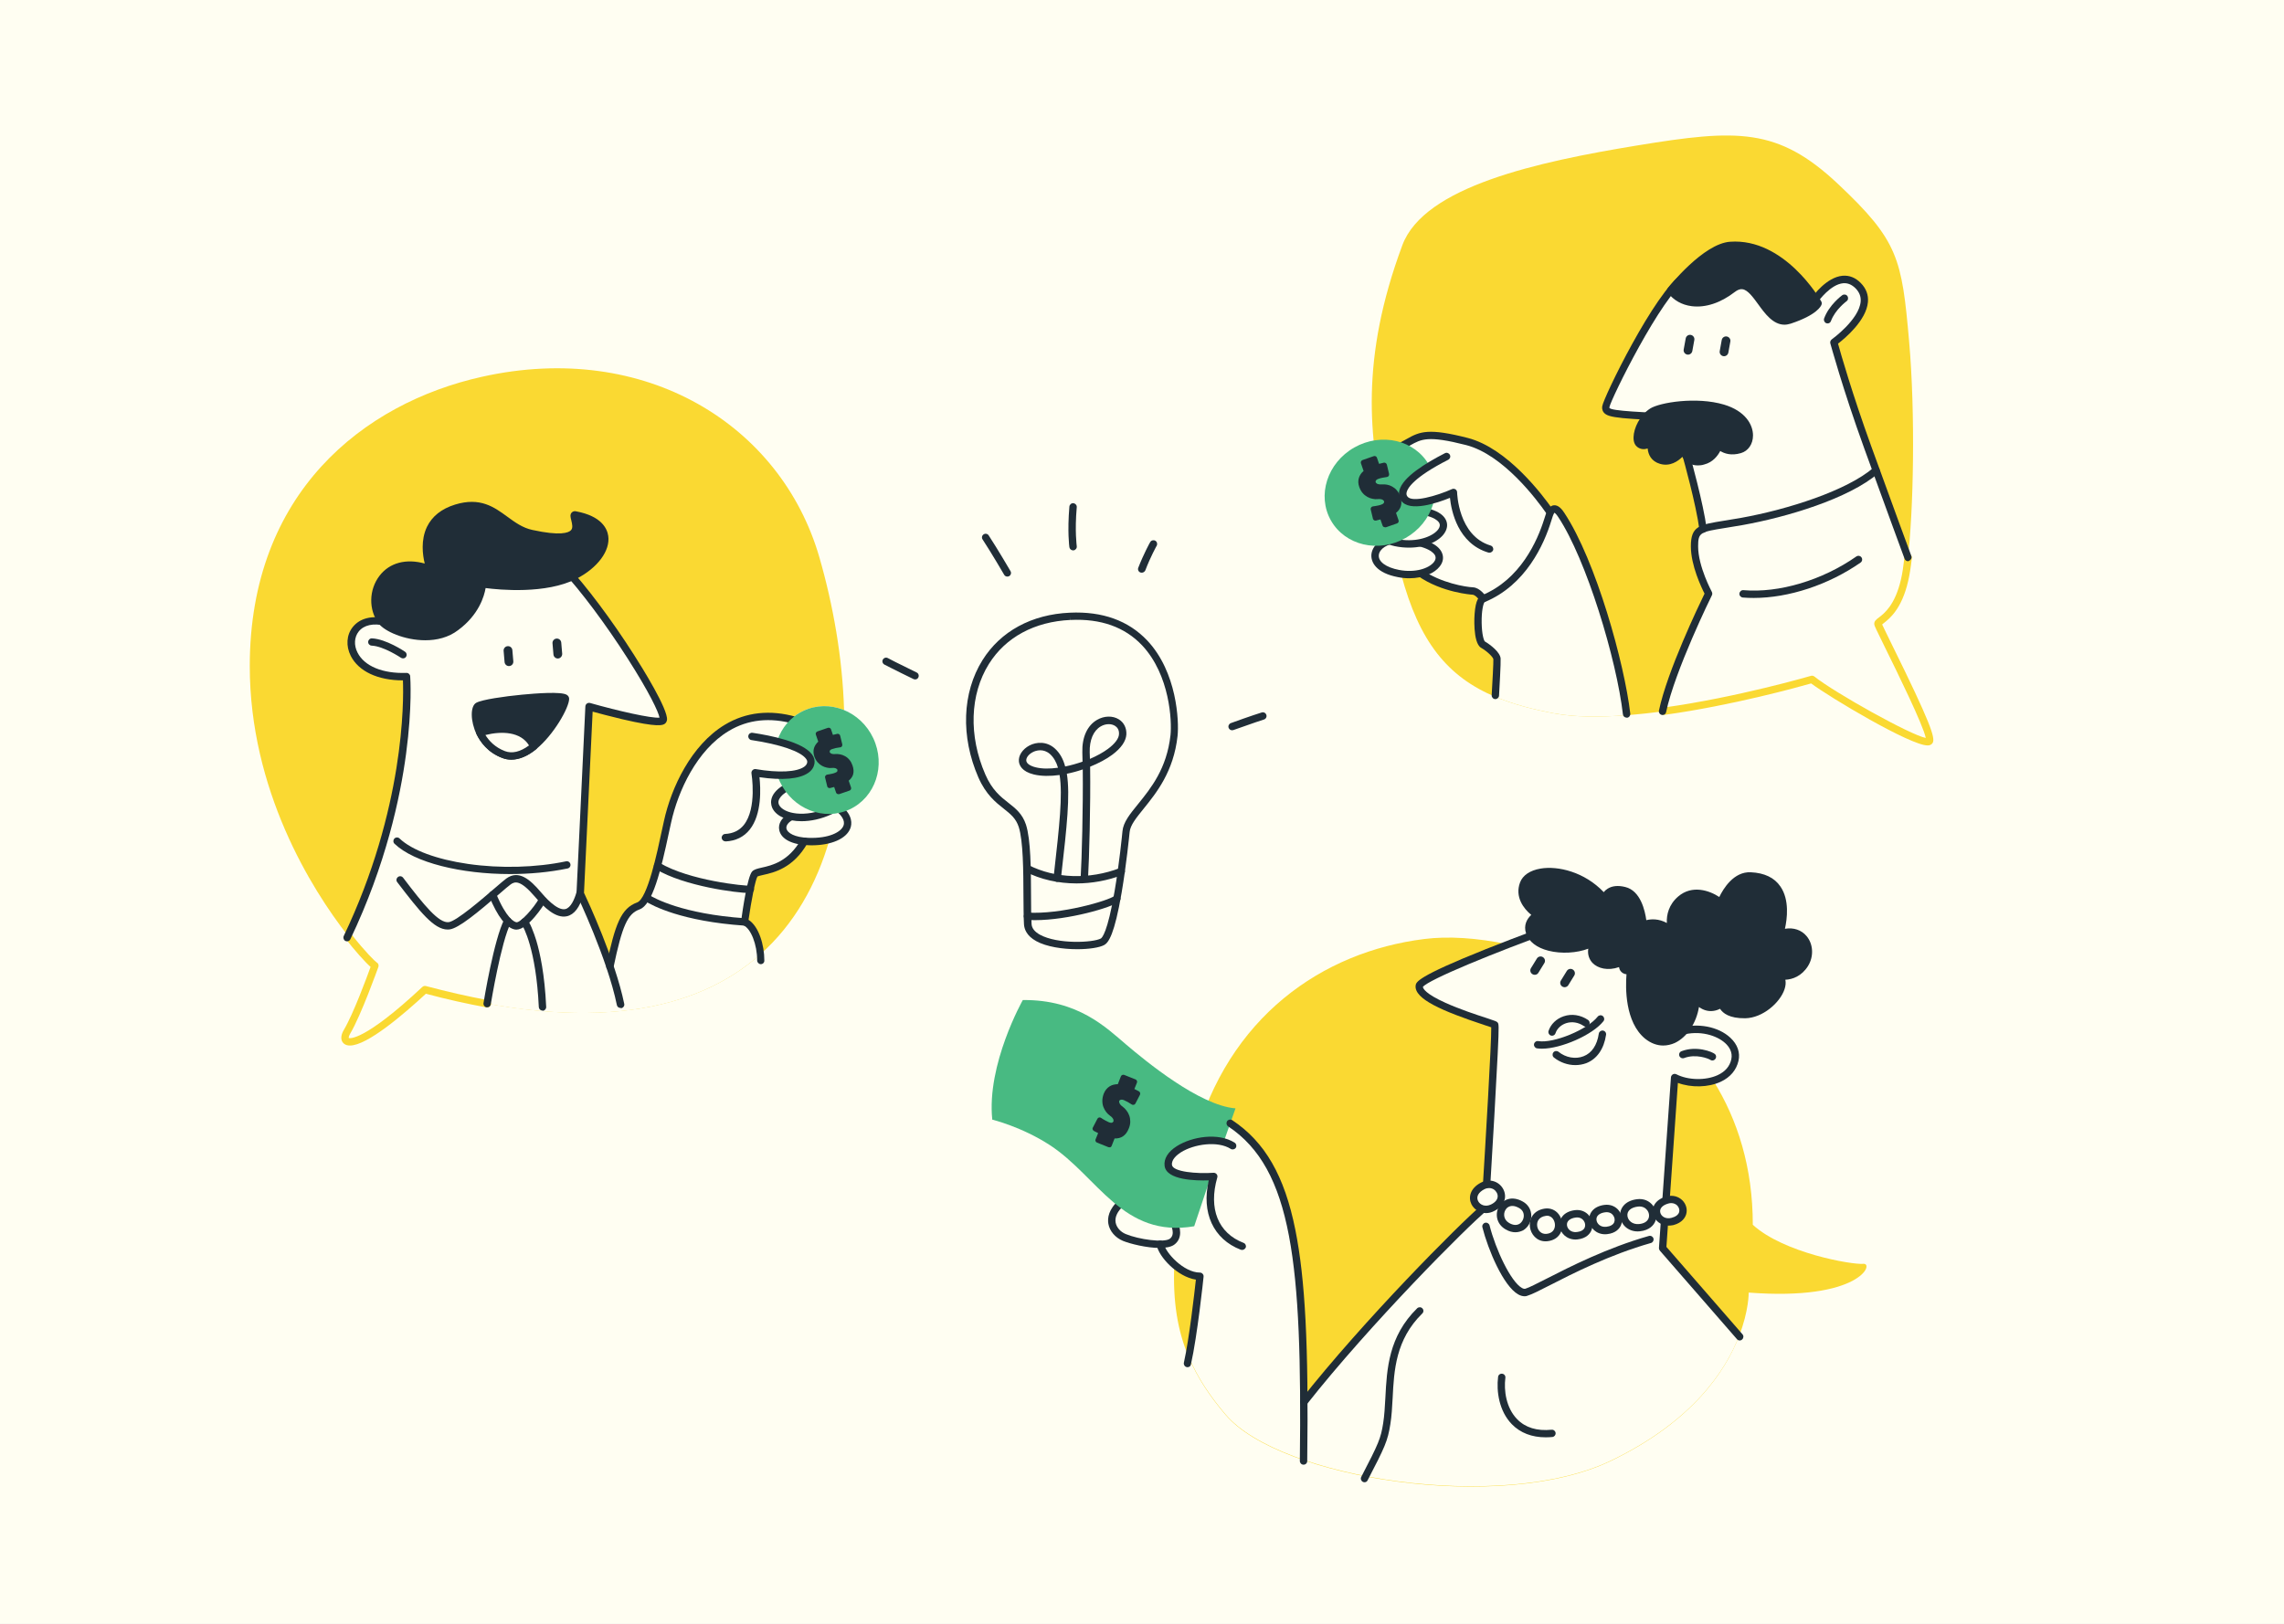 <svg width="1440" height="1024" viewBox="0 0 1440 1024" fill="none" xmlns="http://www.w3.org/2000/svg">
<rect x="0" y="0" width="1440" height="1024" fill="#808080" stroke="none"/>
<g clip-path="url(#clip0_3457_3476)">
<rect width="1440" height="1024" fill="white"/>
<g clip-path="url(#clip1_3457_3476)">
<path d="M1480.71 -136.44H-106.776V1159.44H1480.71V-136.44Z" fill="#FFFEF2"/>
<path d="M1216.33 467.291C1213.67 472.203 1154.63 438.216 1142.35 428.392C1142.35 428.392 1096.46 441.867 1049.3 448.439C1041.34 449.567 1033.3 450.43 1025.46 451.027C1008.66 452.355 992.656 452.289 979.64 449.832C965.826 447.244 953.74 443.991 943.18 439.61C912.565 426.865 894.7 404.627 883.344 361.945C883.078 360.949 882.813 359.953 882.547 358.891C879.559 347.142 876.57 335.592 873.847 323.909C862.889 276.048 857.577 226.064 884.141 154.638C897.954 117.532 969.545 101.999 1032.37 91.71C1095.19 81.421 1120.9 80.292 1158.88 116.071C1196.87 151.85 1199.06 163.002 1203.64 215.244C1207.63 260.449 1206.5 322.581 1202.65 353.713C1202.05 358.559 1201.39 362.675 1200.66 365.861C1195.28 389.293 1183.45 391.086 1183.92 393.542C1184.38 395.998 1219.05 462.378 1216.33 467.291Z" fill="#FAD932"/>
<path d="M984.355 324.639C1003.08 352.851 1021.74 414.717 1025.53 447.974V451.027C1008.73 452.355 992.723 452.289 979.706 449.832C965.893 447.244 953.806 443.991 943.247 439.61C943.446 434.233 944.043 417.439 943.844 415.381C943.645 412.925 939.129 408.876 934.945 406.353C930.761 403.897 930.828 379.204 934.945 377.544C934.945 377.544 931.89 372.897 928.503 372.698C925.116 372.566 908.646 370.508 895.696 361.546C892.11 362.409 887.926 362.608 883.41 361.945C882.879 361.878 882.348 361.746 881.816 361.679C861.96 357.895 864.284 344.287 876.105 341.035C865.28 337.052 866.21 328.29 873.914 323.909C874.644 323.51 875.375 323.178 876.172 322.847L875.375 321.386L884.34 280.761C894.435 275.517 896.161 271.003 924.718 278.305C950.021 284.81 972.6 316.142 977.382 323.178C978.776 320.39 980.702 319.196 984.355 324.639Z" fill="#FFFEF2"/>
<path d="M1216.33 467.291C1213.67 472.203 1154.63 438.216 1142.35 428.392C1142.35 428.392 1096.46 441.867 1049.3 448.438L1049.64 446.314C1055.22 419.629 1077.26 374.358 1077.26 374.358C1077.26 374.358 1068.36 358.095 1068.36 344.553C1068.36 338.18 1069.56 335.326 1073.74 333.6C1071.69 317.735 1063.32 287.864 1063.32 287.864C1061.72 285.939 1061.26 283.881 1061.26 283.881C1061.26 283.881 1055.48 292.776 1047.25 290.32C1039.21 287.93 1041.4 279.102 1041.47 278.703C1041.27 278.903 1037.15 282.62 1033.63 280.031C1030.58 277.841 1032.5 268.414 1038.28 262.374C1014.64 261.179 1011.92 260.117 1012.38 256.466C1012.91 252.417 1036.02 204.689 1053.29 183.182C1053.29 183.182 1053.29 183.182 1053.36 183.116C1053.42 183.049 1053.42 182.983 1053.56 182.916C1053.75 182.717 1053.95 182.385 1054.35 181.987C1054.48 181.788 1054.62 181.655 1054.82 181.456C1054.88 181.323 1055.02 181.257 1055.15 181.124C1060.59 174.685 1077.66 155.833 1090.94 154.837C1118.84 152.846 1139.03 180.128 1144.67 188.758C1144.67 188.758 1159.28 167.981 1171.57 180.394C1185.91 194.865 1156.23 216.107 1156.23 216.107C1156.23 216.107 1163.6 243.655 1177.61 282.288C1179.34 287.134 1181.13 292.046 1182.79 296.759C1192.02 322.581 1199.99 345.881 1202.65 353.846C1202.05 358.692 1201.39 362.808 1200.66 365.994C1195.28 389.426 1183.45 391.218 1183.92 393.675C1184.38 395.998 1219.05 462.378 1216.33 467.291Z" fill="#FFFEF2"/>
<path d="M522.998 529.423C514.83 557.634 500.817 582.726 479.499 601.711C439.055 637.756 372.046 651.961 267.848 623.949C223.684 665.304 213.457 659.462 218.836 650.501C225.743 638.884 236.369 608.88 236.369 608.88C235.373 608.482 228.599 601.91 219.368 590.095C196.124 560.422 157.473 498.091 157.473 420.028C157.473 310.898 229.064 254.275 303.842 237.614C407.111 214.58 492.449 268.149 516.556 351.324C525.323 381.66 531.167 414.916 532.163 447.775C533.093 476.053 530.37 503.999 522.998 529.423Z" fill="#FAD932"/>
<path d="M530.038 512.429C538.207 519.267 534.156 526.568 522.998 529.489C519.279 530.485 514.697 530.95 509.583 530.75C508.72 530.684 507.923 530.684 507.126 530.618C495.637 551.063 478.437 548.275 475.913 551.262C474.983 552.324 473.987 556.24 472.991 560.887C471.132 569.782 469.471 581.465 469.471 581.465C474.851 583.656 478.57 592.75 479.433 601.778C438.989 637.822 371.98 652.028 267.781 624.015C223.618 665.37 213.391 659.529 218.77 650.567C225.677 638.951 236.303 608.947 236.303 608.947C235.306 608.548 228.533 601.977 219.301 590.161C261.804 500.149 256.226 426.732 256.226 426.732C212.66 428.325 213.059 387.634 240.486 391.816C229.13 376.548 241.549 347.407 271.235 359.09C271.235 359.09 259.281 329.153 287.505 320.523C311.214 313.288 317.39 332.737 335.122 336.587C376.762 345.748 358.233 324.108 362.683 324.904C390.974 330.148 383.735 352.12 362.35 363.14C361.886 363.405 361.354 363.604 360.889 363.87C388.848 396.263 422.187 451.558 417.671 454.413C412.889 457.466 371.25 445.584 371.25 445.584L365.605 563.277C365.605 563.277 376.43 585.78 384.465 609.61C390.177 582.328 393.763 574.429 402.396 571.309C404.189 570.645 405.783 568.72 407.178 565.799C409.569 560.887 411.561 553.386 413.42 545.42C415.745 535.663 418.003 525.241 420.792 518.271C432.082 490.59 449.548 441.8 498.626 453.616C504.138 448.439 511.576 445.319 519.744 445.319C524.061 445.319 528.245 446.182 532.097 447.775C544.316 452.82 553.348 465.034 553.88 479.305C554.676 495.436 544.383 508.911 530.038 512.429Z" fill="#FFFEF2"/>
<path d="M384.532 611.934C384.399 611.934 384.2 611.934 384.067 611.867C382.805 611.602 382.008 610.407 382.274 609.146C387.786 582.793 391.571 572.769 401.666 569.118C408.174 566.795 414.35 537.588 417.339 523.515C417.804 521.457 418.202 519.466 418.6 517.74C423.183 496.763 435.734 469.813 457.052 457.002C470.335 449.036 485.476 447.376 502.079 452.089C503.341 452.421 504.005 453.749 503.673 454.944C503.341 456.205 502.013 456.869 500.817 456.537C485.476 452.222 471.53 453.683 459.443 460.984C439.387 472.999 427.5 498.689 423.116 518.735C422.718 520.461 422.319 522.453 421.855 524.511C416.542 549.536 411.428 570.512 403.193 573.499C395.689 576.221 392.302 583.722 386.79 610.075C386.59 611.204 385.661 611.934 384.532 611.934Z" fill="#202D37"/>
<path d="M505.333 517.872C496.5 517.872 489.66 514.753 487.136 509.973C486.14 508.115 483.683 501.477 493.777 495.237C494.84 494.573 496.301 494.905 496.965 495.967C497.629 497.029 497.297 498.489 496.234 499.153C494.109 500.481 489.261 503.999 491.254 507.716C494.043 512.96 507.325 516.08 522.6 509.177C523.795 508.646 525.123 509.177 525.655 510.372C526.186 511.566 525.655 512.894 524.459 513.425C517.685 516.545 511.111 517.872 505.333 517.872Z" fill="#202D37"/>
<path d="M511.576 533.074C510.912 533.074 510.181 533.074 509.517 533.007C499.356 532.675 492.516 529.157 491.32 523.581C490.391 519.532 492.848 515.416 497.762 512.894C498.891 512.297 500.286 512.761 500.884 513.89C501.481 515.018 501.016 516.412 499.887 517.01C496.965 518.536 495.438 520.66 495.836 522.586C496.434 525.241 500.95 528.095 509.716 528.361C522.666 528.825 530.237 524.71 531.765 520.727C533.093 517.341 530.171 513.956 527.514 511.699C526.518 510.903 526.385 509.376 527.249 508.446C528.046 507.451 529.573 507.318 530.503 508.181C537.808 514.288 537.144 519.731 536.081 522.453C533.558 528.958 524.061 533.074 511.576 533.074Z" fill="#202D37"/>
<path d="M535.713 510.391C551.959 502.797 558.618 482.723 550.585 465.555C542.553 448.387 522.871 440.625 506.625 448.219C490.379 455.813 483.721 475.887 491.754 493.055C499.786 510.223 519.468 517.985 535.713 510.391Z" fill="#48BA82"/>
<path d="M1063.78 223.608C1062.25 223.342 1061.26 221.882 1061.52 220.421L1062.79 213.451C1063.05 211.925 1064.51 210.929 1065.97 211.194C1067.5 211.46 1068.5 212.92 1068.23 214.381L1066.97 221.351C1066.7 222.811 1065.31 223.873 1063.78 223.608Z" fill="#202D37"/>
<path d="M1086.49 224.603C1084.97 224.338 1083.97 222.877 1084.24 221.417L1085.5 214.447C1085.76 212.92 1087.23 211.925 1088.69 212.19C1090.21 212.456 1091.21 213.916 1090.94 215.376L1089.68 222.346C1089.42 223.807 1088.02 224.869 1086.49 224.603Z" fill="#202D37"/>
<path d="M321.109 420.028C319.582 420.16 318.253 419.032 318.121 417.505L317.523 410.469C317.39 408.942 318.519 407.614 320.046 407.482C321.574 407.349 322.902 408.477 323.035 410.004L323.633 417.04C323.765 418.567 322.636 419.895 321.109 420.028Z" fill="#202D37"/>
<path d="M351.924 415.248C350.396 415.381 349.068 414.252 348.935 412.726L348.338 405.689C348.205 404.163 349.334 402.835 350.861 402.702C352.389 402.569 353.717 403.698 353.85 405.225L354.448 412.261C354.514 413.788 353.385 415.115 351.924 415.248Z" fill="#202D37"/>
<path d="M536.546 482.89C537.21 484.815 537.343 486.475 536.945 487.935C536.546 489.395 535.55 490.723 533.89 491.851L535.617 496.83C535.683 496.963 535.683 497.095 535.617 497.228C535.55 497.361 535.417 497.427 535.285 497.494L528.71 499.751C528.577 499.817 528.444 499.817 528.311 499.751C528.179 499.684 528.112 499.552 528.046 499.419L526.518 494.971C525.257 495.37 524.128 495.635 523.065 495.834C522.932 495.834 522.799 495.834 522.667 495.768C522.534 495.701 522.467 495.569 522.401 495.436L521.073 489.993C521.006 489.794 521.073 489.661 521.139 489.528C521.205 489.395 521.338 489.329 521.538 489.329C521.936 489.263 522.401 489.196 522.866 489.13C523.331 489.063 523.862 488.931 524.592 488.798C525.323 488.665 525.921 488.466 526.518 488.267C527.182 488.068 527.647 487.802 528.046 487.47C528.444 487.138 528.643 486.806 528.776 486.475C528.843 486.143 528.909 485.877 528.909 485.612C528.909 485.412 528.909 485.213 528.843 485.014C528.776 484.815 528.644 484.616 528.511 484.483C528.378 484.284 528.112 484.085 527.78 483.819C527.448 483.554 526.983 483.355 526.386 483.222C525.788 483.089 525.057 483.089 524.26 483.156C523.331 483.222 522.401 483.222 521.471 483.023C520.541 482.824 519.612 482.492 518.682 482.027C517.752 481.562 516.955 480.832 516.158 479.969C515.361 479.04 514.764 477.978 514.365 476.783C513.767 475.057 513.701 473.464 514.166 471.937C514.631 470.477 515.627 469.149 517.088 467.954L515.295 462.843C515.228 462.71 515.228 462.578 515.295 462.445C515.361 462.312 515.428 462.179 515.627 462.179L522.202 459.922C522.334 459.856 522.467 459.856 522.667 459.922C522.799 459.989 522.932 460.121 522.932 460.254L524.46 464.702C525.655 464.37 526.85 464.038 528.046 463.772C528.179 463.772 528.311 463.772 528.444 463.839C528.577 463.905 528.643 464.038 528.71 464.171L530.038 469.614C530.038 469.747 530.038 469.879 529.972 470.079C529.905 470.211 529.772 470.278 529.573 470.344C527.581 470.61 525.854 470.941 524.393 471.473C523.795 471.672 523.264 471.937 522.866 472.269C522.467 472.601 522.268 472.933 522.135 473.265C522.069 473.597 522.002 473.862 522.002 474.128C522.002 474.327 522.002 474.526 522.069 474.725C522.135 474.858 522.202 475.057 522.401 475.256C522.534 475.455 522.799 475.655 523.131 475.92C523.463 476.186 523.928 476.385 524.526 476.517C525.124 476.65 525.854 476.65 526.651 476.584C527.581 476.517 528.511 476.584 529.44 476.783C530.37 476.982 531.3 477.314 532.23 477.779C533.159 478.243 533.956 478.974 534.753 479.837C535.55 480.633 536.148 481.695 536.546 482.89Z" fill="#202D37"/>
<path d="M528.577 500.813C528.378 500.813 528.112 500.746 527.913 500.68C527.514 500.481 527.249 500.215 527.116 499.817L525.92 496.299C524.991 496.564 524.127 496.764 523.33 496.963C522.932 497.029 522.534 496.963 522.202 496.764C521.869 496.564 521.604 496.299 521.537 495.901V495.834L520.209 490.391C520.076 489.926 520.209 489.462 520.475 489.13C520.74 488.798 521.139 488.532 521.604 488.466C522.002 488.4 522.467 488.333 522.866 488.267C523.33 488.2 523.862 488.068 524.526 487.935C525.19 487.802 525.788 487.603 526.319 487.404C526.85 487.205 527.249 487.006 527.514 486.806C527.846 486.541 527.913 486.342 527.913 486.342C527.979 486.076 527.979 485.877 527.979 485.744C527.979 485.545 527.979 485.479 527.979 485.479C527.979 485.412 527.913 485.346 527.846 485.213C527.78 485.147 527.647 485.014 527.315 484.749C527.182 484.616 526.917 484.483 526.319 484.35C525.788 484.218 525.19 484.218 524.459 484.284C523.463 484.417 522.401 484.35 521.338 484.085C520.342 483.886 519.279 483.487 518.283 482.956C517.287 482.425 516.291 481.629 515.428 480.633C514.564 479.637 513.9 478.443 513.435 477.115C512.771 475.19 512.705 473.331 513.236 471.672C513.701 470.211 514.631 468.884 515.892 467.689L514.365 463.241C514.232 462.843 514.232 462.445 514.431 462.113C514.631 461.715 514.896 461.449 515.361 461.25L521.936 458.993C522.334 458.86 522.733 458.86 523.131 459.059C523.53 459.259 523.795 459.524 523.928 459.922L525.124 463.441C526.053 463.175 526.917 462.976 527.846 462.777C528.245 462.71 528.577 462.777 528.975 462.976C529.374 463.175 529.64 463.573 529.706 463.972L531.034 469.415C531.101 469.879 531.034 470.278 530.835 470.61C530.569 471.008 530.171 471.273 529.706 471.273C527.846 471.473 526.186 471.871 524.792 472.336C524.26 472.468 523.862 472.667 523.596 472.933C523.264 473.198 523.198 473.331 523.198 473.464C523.131 473.796 523.065 473.995 523.065 474.061C523.065 474.194 523.065 474.261 523.131 474.327C523.131 474.327 523.198 474.46 523.264 474.592C523.33 474.659 523.463 474.792 523.795 475.057C523.928 475.19 524.26 475.323 524.792 475.455C525.323 475.588 525.921 475.588 526.651 475.522C527.647 475.455 528.71 475.522 529.706 475.721C530.769 475.92 531.765 476.318 532.761 476.849C533.757 477.38 534.753 478.177 535.55 479.173C536.413 480.168 537.011 481.363 537.476 482.691C538.207 484.749 538.339 486.674 537.874 488.333C537.476 489.794 536.48 491.188 535.085 492.316L536.546 496.564C536.679 496.963 536.679 497.361 536.48 497.759C536.281 498.158 536.015 498.423 535.617 498.556L529.042 500.813C528.909 500.813 528.71 500.813 528.577 500.813ZM526.518 494.042C526.917 494.042 527.315 494.307 527.448 494.706L528.843 498.689L534.554 496.697L532.96 492.183C532.827 491.785 532.96 491.32 533.292 491.055C534.687 490.059 535.617 488.931 535.949 487.669C536.281 486.408 536.214 484.881 535.617 483.222C535.218 482.093 534.687 481.164 534.023 480.301C533.359 479.505 532.628 478.907 531.831 478.443C531.034 477.978 530.171 477.712 529.307 477.513C528.444 477.314 527.581 477.314 526.784 477.38C525.92 477.447 525.057 477.447 524.393 477.314C523.596 477.181 522.998 476.916 522.6 476.584C522.201 476.252 521.869 475.986 521.67 475.721C521.471 475.455 521.338 475.19 521.205 474.924C521.073 474.659 521.073 474.327 521.073 473.995C521.073 473.663 521.139 473.331 521.272 472.867C521.405 472.336 521.803 471.871 522.334 471.406C522.799 471.008 523.463 470.676 524.194 470.41C525.588 469.946 527.249 469.614 529.042 469.348L527.913 464.768C526.917 465.034 525.854 465.299 524.858 465.565C524.327 465.697 523.795 465.432 523.663 464.967L522.268 460.918L516.557 462.909L518.217 467.622C518.35 468.021 518.217 468.485 517.885 468.751C516.557 469.747 515.693 470.942 515.295 472.269C514.896 473.53 514.963 474.924 515.494 476.451C515.892 477.58 516.424 478.509 517.088 479.372C517.752 480.168 518.549 480.832 519.346 481.231C520.143 481.629 521.006 481.961 521.869 482.16C522.733 482.359 523.53 482.359 524.327 482.293C525.256 482.226 526.053 482.226 526.784 482.359C527.581 482.492 528.178 482.757 528.643 483.156C529.042 483.487 529.307 483.753 529.507 484.018C529.706 484.284 529.905 484.55 529.972 484.881C530.038 485.147 530.104 485.479 530.104 485.811C530.104 486.143 530.038 486.475 529.905 486.939C529.772 487.47 529.44 487.935 528.909 488.4C528.444 488.798 527.78 489.13 527.049 489.395C526.452 489.594 525.788 489.794 525.057 489.926C524.327 490.059 523.729 490.192 523.264 490.258C522.932 490.325 522.666 490.325 522.401 490.391L523.53 494.971C524.393 494.772 525.389 494.507 526.452 494.175C526.319 494.042 526.452 494.042 526.518 494.042Z" fill="#202D37"/>
<path d="M1066.77 265.958H1066.7C1021.68 264.1 1014.11 263.635 1011.18 260.183C1009.86 258.59 1010.06 256.732 1010.19 256.134C1010.79 251.089 1043.13 184.111 1060.99 172.296C1062.06 171.565 1063.52 171.897 1064.18 172.959C1064.91 174.021 1064.58 175.482 1063.52 176.146C1047.58 186.634 1015.63 251.687 1014.7 256.732C1014.64 257.13 1014.7 257.196 1014.7 257.263C1016.3 259.188 1034.23 259.984 1066.84 261.312C1068.1 261.378 1069.1 262.44 1069.1 263.701C1069.03 264.963 1068.03 265.958 1066.77 265.958Z" fill="#202D37"/>
<path d="M1053.36 183.116C1061.26 193.405 1077.26 193.869 1092.27 182.253C1107.28 170.636 1112.06 207.212 1128.27 201.835C1144.47 196.458 1146.26 191.148 1146.26 191.148C1146.26 191.148 1124.02 152.315 1090.94 154.705C1074.94 155.9 1053.36 183.116 1053.36 183.116Z" fill="#202D37"/>
<path d="M1125.08 204.756C1117.84 204.756 1112.73 197.719 1108.54 191.944C1105.29 187.497 1101.97 182.85 1098.58 182.385C1097.12 182.186 1095.53 182.717 1093.67 184.178C1084.83 191.015 1075.2 194.201 1066.51 193.073C1060.33 192.276 1055.15 189.355 1051.5 184.576C1050.83 183.713 1050.83 182.585 1051.5 181.722C1052.43 180.593 1073.88 153.643 1090.75 152.448C1124.95 149.992 1147.33 188.426 1148.26 190.086C1148.59 190.683 1148.66 191.347 1148.46 192.011C1148.12 193.073 1145.47 198.649 1129 204.092C1127.6 204.49 1126.34 204.756 1125.08 204.756ZM1097.98 177.672C1098.38 177.672 1098.85 177.672 1099.25 177.739C1104.56 178.469 1108.34 183.647 1112.26 189.156C1117.77 196.724 1121.76 201.569 1127.54 199.644C1138.23 196.06 1142.21 192.674 1143.54 191.148C1139.49 184.775 1119.1 155.037 1091.14 157.028C1078.39 157.957 1061.13 177.473 1056.41 183.049C1059.2 185.97 1062.85 187.829 1067.17 188.36C1074.61 189.289 1082.97 186.501 1090.88 180.394C1093.2 178.602 1095.66 177.672 1097.98 177.672Z" fill="#202D37"/>
<path d="M1152.24 203.959C1151.98 203.959 1151.71 203.893 1151.44 203.826C1150.25 203.362 1149.65 202.034 1150.05 200.839C1153.17 192.276 1161.14 186.435 1161.47 186.169C1162.54 185.439 1164 185.638 1164.73 186.7C1165.46 187.762 1165.26 189.223 1164.2 189.953C1164.13 190.019 1157.02 195.263 1154.37 202.432C1154.03 203.428 1153.17 203.959 1152.24 203.959Z" fill="#202D37"/>
<path d="M1041.67 259.652C1033.43 264.963 1030.18 277.442 1033.76 280.031C1037.35 282.62 1041.6 278.637 1041.6 278.637C1041.6 278.637 1039.14 287.798 1047.38 290.254C1055.61 292.71 1061.39 283.815 1061.39 283.815C1061.39 283.815 1063.72 293.307 1074.01 290.718C1081.58 288.793 1083.77 280.695 1083.77 280.695C1083.77 280.695 1088.15 286.204 1097.05 283.549C1105.95 280.96 1106.75 263.436 1086.36 257.395C1069.89 252.55 1047.11 256.068 1041.67 259.652Z" fill="#202D37"/>
<path d="M1070.42 293.506C1068.23 293.506 1066.24 292.975 1064.51 291.913C1062.79 290.851 1061.52 289.457 1060.66 288.129C1057.87 290.917 1052.89 294.369 1046.58 292.511C1041 290.851 1039.14 286.603 1038.81 282.819C1036.75 283.483 1034.43 283.483 1032.3 281.89C1031.17 281.027 1029.78 279.301 1029.91 275.65C1030.05 270.074 1033.76 261.909 1040.34 257.661C1046.45 253.744 1069.69 250.027 1086.89 255.138C1100.44 259.188 1105.22 267.817 1105.22 274.588C1105.22 280.031 1102.23 284.412 1097.59 285.74C1091.48 287.532 1087.16 286.005 1084.57 284.412C1083.04 287.333 1079.99 291.515 1074.47 292.909C1073.08 293.374 1071.75 293.506 1070.42 293.506ZM1061.26 281.558C1061.39 281.558 1061.52 281.558 1061.66 281.558C1062.59 281.691 1063.32 282.421 1063.52 283.284C1063.52 283.284 1064.31 286.404 1066.97 287.93C1068.63 288.926 1070.76 289.059 1073.35 288.461C1079.52 286.868 1081.38 280.164 1081.45 280.097C1081.65 279.234 1082.38 278.637 1083.24 278.438C1084.1 278.239 1084.97 278.571 1085.5 279.234C1085.63 279.367 1089.15 283.416 1096.32 281.359C1098.91 280.628 1100.57 277.973 1100.64 274.654C1100.64 269.543 1096.72 262.905 1085.63 259.652C1069.29 254.806 1047.45 258.723 1042.93 261.644C1037.88 264.896 1034.76 271.402 1034.63 275.849C1034.56 277.442 1034.96 278.106 1035.09 278.172C1037.02 279.566 1039.94 276.978 1039.94 276.978C1040.67 276.247 1041.87 276.181 1042.73 276.712C1043.59 277.243 1044.06 278.305 1043.79 279.301C1043.59 280.031 1042.13 286.404 1047.98 288.129C1054.48 290.055 1059.27 282.753 1059.33 282.686C1059.8 281.956 1060.53 281.558 1061.26 281.558Z" fill="#202D37"/>
<path d="M1073.74 335.924C1072.61 335.924 1071.62 335.061 1071.42 333.932C1069.43 318.399 1061.19 288.86 1061.06 288.528C1060.73 287.267 1061.46 286.005 1062.65 285.673C1063.91 285.342 1065.18 286.072 1065.51 287.267C1065.84 288.461 1073.94 317.47 1076 333.335C1076.13 334.596 1075.27 335.791 1074.01 335.924C1073.94 335.857 1073.88 335.924 1073.74 335.924Z" fill="#202D37"/>
<path d="M1105.69 377.079C1103.36 377.079 1101.04 377.013 1098.78 376.814C1097.52 376.681 1096.52 375.553 1096.66 374.291C1096.79 373.03 1097.92 372.034 1099.18 372.167C1121.63 374.092 1148.92 365.927 1170.37 350.925C1171.43 350.195 1172.9 350.461 1173.63 351.523C1174.36 352.585 1174.09 354.045 1173.03 354.776C1152.84 368.848 1127.67 377.079 1105.69 377.079Z" fill="#202D37"/>
<path d="M976.85 324.705C976.12 324.705 975.389 324.373 974.925 323.709C968.948 315.146 947.696 286.603 924.187 280.629C900.279 274.522 896.095 276.911 889.122 280.828C887.993 281.491 886.797 282.155 885.469 282.885C884.34 283.483 882.945 283.018 882.348 281.89C881.75 280.761 882.215 279.367 883.344 278.77C884.606 278.106 885.735 277.442 886.864 276.845C895.231 272.065 900.81 269.875 925.382 276.181C950.419 282.62 972.6 312.226 978.843 321.121C979.573 322.183 979.308 323.643 978.245 324.373C977.78 324.572 977.315 324.705 976.85 324.705Z" fill="#202D37"/>
<path d="M934.945 379.867C934.215 379.867 933.418 379.469 933.019 378.805C932.023 377.345 929.898 375.088 928.371 375.022C928.171 375.022 909.111 373.827 893.903 363.139C892.841 362.409 892.575 360.949 893.372 359.887C894.103 358.825 895.564 358.559 896.626 359.356C908.447 367.653 924.12 370.176 928.636 370.375C933.086 370.574 936.539 375.685 936.938 376.283C937.668 377.345 937.336 378.805 936.273 379.469C935.809 379.735 935.344 379.867 934.945 379.867Z" fill="#202D37"/>
<path d="M883.543 340.371C923.589 343.624 906.588 366.392 881.75 361.679C858.24 357.165 865.811 338.911 883.543 340.371Z" fill="#FFFEF2"/>
<path d="M888.524 364.666C886.266 364.666 883.809 364.467 881.285 363.936C867.937 361.414 863.952 354.643 864.682 349.2C865.546 343.026 872.851 337.185 883.676 338.048C901.54 339.508 907.385 344.553 909.111 348.602C910.373 351.523 909.842 354.643 907.584 357.364C904.529 361.281 897.622 364.666 888.524 364.666ZM881.617 342.628C874.578 342.628 869.796 346.213 869.331 349.863C868.734 354.112 873.781 357.829 882.148 359.422C892.309 361.347 900.876 358.427 903.998 354.51C905.127 353.116 905.392 351.722 904.861 350.461C904.263 349 900.81 344.155 883.344 342.761C882.813 342.628 882.215 342.628 881.617 342.628Z" fill="#202D37"/>
<path d="M884.34 321.453C926.112 321.32 910.506 345.482 884.34 342.827C859.569 340.305 865.811 321.519 884.34 321.453Z" fill="#FFFEF2"/>
<path d="M888.391 345.35C886.996 345.35 885.602 345.283 884.074 345.15C870.128 343.756 865.413 337.384 865.679 331.874C865.944 325.701 872.585 319.196 884.274 319.129C884.406 319.129 884.539 319.129 884.672 319.129C899.216 319.129 908.514 322.05 911.436 327.56C912.897 330.281 912.631 333.335 910.705 336.189C907.717 340.836 899.548 345.35 888.391 345.35ZM884.34 323.776C875.972 323.776 870.527 328.091 870.327 332.073C870.128 336.322 875.707 339.641 884.539 340.504C895.364 341.566 904.13 337.716 906.92 333.6C907.849 332.206 908.049 330.879 907.385 329.75C906.654 328.356 902.736 323.776 884.738 323.776C884.606 323.776 884.473 323.776 884.34 323.776Z" fill="#202D37"/>
<path d="M886.208 339.254C903.28 329.584 909.878 308.973 900.945 293.217C892.012 277.46 870.932 272.526 853.86 282.196C836.789 291.865 830.191 312.477 839.123 328.233C848.056 343.989 869.136 348.923 886.208 339.254Z" fill="#48BA82"/>
<path d="M881.683 313.354C882.414 315.412 882.547 317.204 882.082 318.797C881.617 320.39 880.554 321.784 878.828 322.979L880.687 328.29C880.754 328.423 880.754 328.622 880.687 328.754C880.621 328.887 880.488 329.02 880.355 329.02L873.316 331.476C873.183 331.542 872.984 331.542 872.851 331.476C872.718 331.41 872.585 331.277 872.585 331.144L870.925 326.431C869.597 326.829 868.335 327.161 867.272 327.36C867.14 327.36 867.007 327.36 866.874 327.294C866.741 327.228 866.608 327.095 866.608 326.962L865.214 321.121C865.147 320.922 865.214 320.789 865.28 320.656C865.413 320.523 865.546 320.457 865.745 320.39C866.21 320.324 866.675 320.258 867.139 320.191C867.604 320.125 868.269 319.992 868.999 319.793C869.73 319.66 870.46 319.461 871.058 319.196C871.722 318.996 872.32 318.665 872.718 318.333C873.116 318.001 873.382 317.602 873.449 317.271C873.515 316.939 873.581 316.607 873.581 316.341C873.581 316.076 873.581 315.877 873.515 315.677C873.449 315.478 873.316 315.279 873.183 315.08C873.05 314.881 872.784 314.615 872.452 314.35C872.12 314.084 871.589 313.885 870.925 313.752C870.261 313.62 869.464 313.62 868.601 313.686C867.604 313.819 866.608 313.752 865.612 313.487C864.616 313.288 863.62 312.889 862.624 312.425C861.627 311.894 860.764 311.164 859.901 310.168C859.104 309.172 858.44 308.044 857.975 306.716C857.311 304.857 857.244 303.132 857.776 301.538C858.307 299.945 859.303 298.551 860.897 297.29L858.971 291.847C858.905 291.714 858.905 291.515 858.971 291.382C859.037 291.249 859.17 291.117 859.303 291.05L866.343 288.594C866.475 288.528 866.675 288.528 866.807 288.661C866.94 288.727 867.073 288.86 867.139 288.992L868.8 293.706C870.062 293.307 871.323 292.975 872.652 292.71C872.784 292.71 872.917 292.71 873.116 292.776C873.249 292.843 873.382 292.975 873.382 293.108L874.777 298.95C874.843 299.082 874.777 299.281 874.71 299.414C874.644 299.547 874.511 299.68 874.312 299.68C872.187 299.945 870.327 300.344 868.733 300.875C868.069 301.074 867.538 301.339 867.139 301.738C866.741 302.069 866.475 302.468 866.343 302.8C866.21 303.132 866.21 303.463 866.21 303.729C866.21 303.995 866.21 304.194 866.276 304.393C866.343 304.592 866.475 304.725 866.608 304.99C866.741 305.189 867.007 305.455 867.405 305.72C867.737 305.986 868.269 306.185 868.933 306.318C869.597 306.451 870.394 306.517 871.257 306.384C872.253 306.318 873.249 306.384 874.246 306.583C875.242 306.782 876.238 307.114 877.234 307.645C878.23 308.176 879.093 308.907 879.957 309.902C880.621 310.898 881.219 312.027 881.683 313.354Z" fill="#202D37"/>
<path d="M873.116 332.472C872.851 332.472 872.652 332.405 872.452 332.339C872.054 332.14 871.788 331.808 871.655 331.41L870.327 327.56C869.331 327.825 868.335 328.091 867.472 328.29C867.073 328.356 866.675 328.29 866.343 328.091C866.011 327.891 865.745 327.56 865.612 327.228V327.161L864.217 321.32C864.085 320.855 864.217 320.39 864.483 319.992C864.749 319.594 865.147 319.395 865.612 319.328C866.077 319.262 866.542 319.196 867.007 319.129C867.472 319.063 868.069 318.93 868.8 318.797C869.53 318.665 870.194 318.465 870.726 318.266C871.323 318.067 871.722 317.868 872.054 317.602C872.386 317.337 872.452 317.138 872.519 317.071C872.585 316.74 872.652 316.54 872.652 316.408C872.652 316.208 872.652 316.142 872.585 316.076C872.585 316.009 872.519 315.877 872.386 315.744C872.32 315.677 872.187 315.478 871.788 315.213C871.655 315.08 871.323 314.947 870.659 314.814C870.062 314.682 869.397 314.682 868.667 314.748C867.604 314.881 866.475 314.814 865.346 314.549C864.284 314.35 863.155 313.952 862.092 313.354C861.03 312.757 859.967 311.96 859.104 310.898C858.174 309.836 857.51 308.575 856.979 307.114C856.248 305.057 856.182 303.065 856.779 301.273C857.311 299.68 858.24 298.219 859.702 297.024L858.041 292.179C857.908 291.78 857.908 291.382 858.108 290.984C858.307 290.586 858.639 290.254 859.037 290.121L866.077 287.665C866.475 287.532 866.94 287.532 867.339 287.731C867.737 287.93 868.003 288.262 868.136 288.661L869.464 292.511C870.46 292.245 871.456 291.98 872.452 291.78C872.851 291.714 873.249 291.78 873.581 291.98C873.98 292.179 874.245 292.577 874.378 292.975L875.773 298.817C875.839 299.281 875.773 299.68 875.574 300.078C875.308 300.476 874.91 300.742 874.445 300.808C872.452 301.074 870.659 301.406 869.132 301.937C868.601 302.136 868.136 302.335 867.87 302.6C867.538 302.866 867.472 303.065 867.405 303.198C867.272 303.53 867.272 303.729 867.272 303.862C867.272 303.994 867.272 304.061 867.339 304.194C867.339 304.26 867.405 304.326 867.538 304.459C867.604 304.526 867.737 304.725 868.136 304.99C868.268 305.123 868.601 305.256 869.265 305.388C869.862 305.521 870.526 305.521 871.257 305.455C872.32 305.388 873.449 305.455 874.511 305.654C875.64 305.853 876.703 306.251 877.765 306.849C878.828 307.446 879.89 308.243 880.754 309.305C881.617 310.367 882.348 311.628 882.812 313.089C883.609 315.279 883.742 317.337 883.211 319.129C882.746 320.722 881.75 322.183 880.156 323.444L881.75 328.091C881.883 328.489 881.883 328.887 881.683 329.285C881.484 329.684 881.152 329.949 880.754 330.082L873.714 332.538C873.449 332.472 873.249 332.472 873.116 332.472ZM870.925 325.369C871.323 325.369 871.722 325.635 871.855 326.033L873.382 330.414L879.625 328.223L877.898 323.311C877.765 322.913 877.898 322.448 878.23 322.183C879.758 321.121 880.754 319.859 881.086 318.532C881.484 317.138 881.351 315.545 880.687 313.686C880.289 312.491 879.691 311.429 878.961 310.566C878.23 309.703 877.433 309.039 876.57 308.575C875.707 308.11 874.777 307.778 873.847 307.579C872.917 307.38 871.987 307.314 871.124 307.38C870.194 307.446 869.331 307.446 868.534 307.247C867.737 307.048 867.073 306.849 866.608 306.451C866.21 306.119 865.878 305.853 865.678 305.521C865.479 305.256 865.28 304.924 865.214 304.658C865.081 304.326 865.081 303.994 865.081 303.663C865.081 303.331 865.147 302.932 865.28 302.534C865.413 302.003 865.811 301.472 866.343 301.007C866.874 300.543 867.538 300.211 868.335 300.012C869.862 299.481 871.655 299.082 873.581 298.883L872.386 293.838C871.257 294.104 870.128 294.369 868.999 294.701C868.468 294.834 867.936 294.568 867.804 294.104L866.276 289.723L859.967 291.913L861.76 297.024C861.893 297.423 861.76 297.887 861.428 298.153C860.034 299.281 859.104 300.543 858.639 301.937C858.174 303.331 858.24 304.857 858.838 306.517C859.237 307.712 859.834 308.774 860.565 309.637C861.295 310.5 862.092 311.164 862.956 311.628C863.885 312.093 864.749 312.425 865.678 312.624C866.608 312.823 867.472 312.889 868.335 312.757C869.331 312.69 870.194 312.69 870.925 312.823C871.722 313.022 872.386 313.288 872.851 313.62C873.249 313.952 873.581 314.217 873.781 314.483C873.98 314.748 874.179 315.08 874.246 315.346C874.312 315.611 874.378 315.943 874.378 316.275C874.378 316.607 874.312 317.005 874.179 317.47C874.046 318.001 873.648 318.532 873.116 318.996C872.585 319.461 871.921 319.793 871.124 320.059C870.526 320.258 869.73 320.457 868.999 320.656C868.202 320.855 867.604 320.921 867.073 321.054C866.741 321.121 866.409 321.187 866.011 321.187L867.206 326.232C868.202 326.033 869.265 325.701 870.46 325.369C870.726 325.369 870.792 325.369 870.925 325.369Z" fill="#202D37"/>
<path d="M912.034 287.864C892.177 298.02 880.821 307.977 885.337 314.416C890.649 321.984 916.284 310.566 916.284 310.566C916.284 310.566 916.683 339.641 939.063 346.279" fill="#FFFEF2"/>
<path d="M939.063 348.536C938.864 348.536 938.598 348.536 938.399 348.469C919.14 342.761 915.022 322.183 914.159 313.952C906.322 317.138 888.657 323.178 883.41 315.744C882.082 313.819 881.684 311.628 882.282 309.239C884.34 300.875 899.017 291.913 910.971 285.806C912.1 285.209 913.495 285.673 914.092 286.802C914.69 287.93 914.225 289.324 913.096 289.922C891.181 301.074 887.462 307.911 886.864 310.367C886.598 311.429 886.731 312.292 887.329 313.089C890.184 317.204 905.791 312.757 915.421 308.442C916.151 308.11 916.948 308.176 917.612 308.575C918.276 308.973 918.675 309.703 918.675 310.5C918.675 310.765 919.339 337.915 939.793 344.022C941.055 344.42 941.719 345.681 941.387 346.943C940.989 347.872 940.059 348.536 939.063 348.536Z" fill="#202D37"/>
<path d="M1025.53 452.554C1024.33 452.554 1023.34 451.691 1023.21 450.496C1019.22 415.912 1000.16 352.651 982.362 325.966C981.167 324.174 980.37 323.51 980.038 323.311C979.374 324.108 978.511 326.829 978.112 328.223L977.979 328.622C973.53 343.093 962.107 368.981 935.941 379.735C935.211 380.598 934.015 385.111 934.148 392.812C934.281 400.246 935.543 403.897 936.14 404.495C939.727 406.619 945.77 411.265 946.102 415.248C946.301 417.771 945.305 435.229 945.106 438.681C945.039 439.942 943.911 440.938 942.649 440.871C941.387 440.805 940.391 439.676 940.457 438.415C940.922 430.516 941.653 417.372 941.52 415.713C941.387 414.584 938.266 411.133 933.75 408.477C928.37 405.291 929.632 387.302 929.699 387.103C930.363 378.009 932.554 376.15 934.082 375.486C958.587 365.529 969.346 340.968 973.596 327.294L973.729 326.896C974.858 323.245 976.12 319.196 979.44 318.665C982.429 318.2 984.82 321.187 986.281 323.444C1006.2 353.514 1024.2 418.501 1027.85 450.032C1027.99 451.293 1027.06 452.488 1025.8 452.62C1025.66 452.554 1025.6 452.554 1025.53 452.554Z" fill="#202D37"/>
<path d="M1102.5 815.124C1102.5 815.124 1102.7 826.343 1096.46 842.473C1087.82 864.843 1066.77 896.706 1015.5 921.333C946.567 954.457 806.905 932.552 772.703 892.259C762.609 880.376 754.905 868.76 749.526 856.015C742.42 839.287 739.365 820.7 740.361 797.334C741.158 778.283 744.611 756.112 750.655 729.228C751.319 726.307 752.049 723.387 752.78 720.599C774.098 641.207 833.735 600.184 898.02 592.152C912.764 590.294 931.093 591.356 950.817 595.538C996.773 605.362 1049.77 632.644 1080.19 681.5C1095.53 706.128 1105.09 736.264 1105.09 772.375C1124.68 790.232 1167.78 797.666 1174.82 797.003C1181.79 796.405 1172.83 820.501 1102.5 815.124Z" fill="#FAD932"/>
<path d="M1138.03 607.885C1131.85 617.775 1121.96 615.12 1121.49 614.987C1129.26 621.094 1114.72 639.415 1100.51 639.614C1086.3 639.814 1085.83 632.512 1085.83 632.512C1079.59 637.291 1072.61 634.968 1069.63 628.927C1069.56 637.158 1066.64 644.659 1062.25 649.771C1079.65 646.186 1096.52 656.409 1093.87 668.424C1092.34 675.327 1086.83 679.443 1080.19 681.368C1072.08 683.691 1062.32 682.695 1055.88 679.376L1050.43 756.842C1050.7 756.776 1050.96 756.643 1051.23 756.577C1060.73 753.922 1066.17 767.131 1054.48 770.119C1052.62 770.583 1050.96 770.517 1049.5 770.052L1048.31 786.979L1096.52 842.274C1087.89 864.644 1066.84 896.507 1015.57 921.134C946.633 954.258 806.971 932.352 772.769 892.06C762.675 880.177 754.971 868.561 749.592 855.816C753.311 836.897 756.698 804.636 756.698 804.636C751.12 804.636 745.143 801.317 740.427 797.202C735.712 793.02 732.259 787.975 731.661 784.457C724.356 784.523 714.328 782.399 709.015 780.208C701.378 777.022 696.663 767.596 707.155 758.369L737.173 736.397C736.908 735.933 736.708 735.402 736.642 734.804C735.845 728.631 743.416 723.055 752.846 720.466C755.436 719.736 758.159 719.271 760.882 719.072L775.692 708.252C811.819 732.215 821.648 779.943 822.113 884.094C861.162 834.508 919.803 775.429 934.945 762.352C928.769 760.825 925.847 752.395 934.878 747.815C935.742 747.35 936.605 747.084 937.402 746.952C939.262 716.483 943.379 647.049 942.516 646.186C941.387 645.058 893.837 632.18 894.966 621.758C895.43 617.709 926.444 604.964 950.883 595.538C956.196 593.48 961.177 591.621 965.494 589.962C965.095 589.298 964.763 588.634 964.498 587.838C962.04 580.602 969.545 576.885 969.545 576.885C969.545 576.885 956.263 569.118 960.58 557.303C964.963 545.487 994.848 546.018 1011.78 566.662C1011.78 566.662 1013.31 558.896 1024.2 561.551C1035.09 564.206 1036.02 583.324 1036.02 583.324C1036.02 583.324 1045.32 578.478 1054.55 587.506C1054.42 587.174 1049.7 575.557 1059.66 566.994C1070.89 557.369 1085.03 569.118 1085.03 569.118C1085.03 569.118 1091.48 551.66 1103.83 552.258C1133.91 553.585 1122.16 588.9 1122.16 588.9C1136.7 583.257 1144.34 597.795 1138.03 607.885Z" fill="#FFFEF2"/>
<path d="M731.13 786.979C722.961 786.979 712.601 784.39 708.019 782.532C703.105 780.474 699.585 776.358 698.788 771.712C698.19 768.127 698.854 762.618 705.495 756.776C706.425 755.913 707.953 756.046 708.75 756.975C709.613 757.971 709.48 759.431 708.55 760.228C704.566 763.746 702.773 767.397 703.37 770.915C703.902 773.969 706.359 776.823 709.746 778.217C718.047 781.669 733.853 783.793 737.505 781.204C741.357 778.482 738.103 772.309 738.037 772.243C737.439 771.114 737.837 769.72 738.966 769.056C740.095 768.459 741.49 768.857 742.154 769.986C744.014 773.371 746.006 780.872 740.228 784.988C738.236 786.382 734.915 786.979 731.13 786.979Z" fill="#202D37"/>
<path d="M771.242 720.864L778.946 698.959C756.1 697.1 722.164 669.021 709.878 658.599C697.592 648.177 679.595 630.255 644.862 630.653C644.862 630.653 621.95 671.145 625.603 706.061C625.603 706.061 644.331 710.642 661.996 722.192C692.28 741.973 707.753 781.005 752.913 773.305L763.538 741.508" fill="#48BA82"/>
<path d="M966.158 614.323C964.83 613.527 964.431 611.801 965.228 610.54L968.947 604.499C969.744 603.172 971.471 602.773 972.733 603.57C974.061 604.366 974.459 606.092 973.662 607.354L969.943 613.394C969.213 614.722 967.486 615.12 966.158 614.323Z" fill="#202D37"/>
<path d="M985.019 622.156C983.691 621.36 983.292 619.634 984.089 618.373L987.808 612.332C988.605 611.004 990.332 610.606 991.594 611.403C992.922 612.199 993.32 613.925 992.523 615.186L988.804 621.227C988.074 622.488 986.347 622.953 985.019 622.156Z" fill="#202D37"/>
<path d="M710.742 711.106C709.945 713.164 708.816 714.691 707.422 715.62C706.027 716.55 704.234 716.881 702.042 716.682L699.917 722.059C699.851 722.192 699.718 722.325 699.585 722.391C699.452 722.457 699.253 722.457 699.12 722.391L692.014 719.537C691.882 719.47 691.749 719.338 691.682 719.205C691.616 719.072 691.616 718.873 691.682 718.74L693.608 713.961C692.28 713.363 691.151 712.766 690.088 712.235C689.956 712.168 689.889 712.036 689.823 711.903C689.756 711.77 689.756 711.571 689.823 711.438L692.678 705.929C692.745 705.73 692.878 705.663 693.077 705.597C693.276 705.53 693.409 705.597 693.608 705.73C694.007 705.995 694.405 706.261 694.87 706.526C695.268 706.792 695.866 707.123 696.597 707.522C697.327 707.92 697.991 708.252 698.589 708.451C699.253 708.717 699.917 708.916 700.449 708.916C700.98 708.916 701.445 708.849 701.777 708.584C702.109 708.385 702.308 708.186 702.507 707.986C702.706 707.787 702.773 707.588 702.839 707.455C702.906 707.256 702.972 707.057 702.972 706.792C702.972 706.526 702.972 706.194 702.839 705.73C702.773 705.265 702.507 704.8 702.042 704.203C701.644 703.672 701.046 703.141 700.316 702.61C699.452 702.012 698.722 701.282 698.124 700.485C697.46 699.622 696.929 698.693 696.53 697.631C696.132 696.569 695.933 695.374 695.933 694.047C695.933 692.719 696.198 691.391 696.73 690.064C697.46 688.205 698.589 686.811 700.05 685.882C701.511 684.952 703.304 684.554 705.363 684.687L707.555 679.111C707.621 678.978 707.754 678.845 707.887 678.779C708.019 678.713 708.219 678.713 708.351 678.779L715.457 681.633C715.59 681.7 715.723 681.832 715.789 681.965C715.856 682.098 715.856 682.297 715.789 682.43L713.864 687.209C715.125 687.807 716.321 688.404 717.516 689.002C717.649 689.068 717.715 689.201 717.782 689.334C717.848 689.466 717.848 689.665 717.782 689.798L714.926 695.308C714.86 695.441 714.727 695.573 714.528 695.64C714.328 695.706 714.196 695.64 714.063 695.573C712.27 694.378 710.543 693.383 708.949 692.719C708.285 692.453 707.687 692.254 707.156 692.254C706.625 692.254 706.16 692.321 705.828 692.586C705.496 692.785 705.23 692.984 705.097 693.184C704.964 693.383 704.832 693.582 704.765 693.781C704.699 693.98 704.632 694.179 704.632 694.445C704.632 694.71 704.632 695.042 704.765 695.507C704.832 695.972 705.097 696.436 705.562 697.034C705.961 697.565 706.558 698.162 707.289 698.627C708.086 699.224 708.816 699.954 709.48 700.817C710.144 701.68 710.676 702.61 711.074 703.672C711.473 704.734 711.672 705.929 711.672 707.256C711.606 708.451 711.34 709.779 710.742 711.106Z" fill="#202D37"/>
<path d="M699.319 723.519C699.12 723.519 698.921 723.453 698.722 723.387L691.616 720.532C691.217 720.4 690.885 720.068 690.752 719.669C690.553 719.271 690.553 718.873 690.752 718.474L692.346 714.558C691.35 714.093 690.42 713.629 689.623 713.164C689.291 712.965 689.026 712.633 688.893 712.235C688.76 711.836 688.76 711.438 688.959 711.106C688.959 711.106 688.959 711.04 689.026 711.04L691.881 705.53C692.081 705.132 692.479 704.8 692.944 704.734C693.409 704.601 693.874 704.734 694.272 704.999C694.671 705.265 695.069 705.53 695.468 705.796C695.866 706.061 696.464 706.393 697.128 706.725C697.792 707.057 698.456 707.389 698.987 707.654C699.585 707.92 700.05 708.053 700.515 708.053C700.98 708.053 701.179 707.986 701.245 707.92C701.511 707.721 701.71 707.588 701.777 707.522C701.909 707.389 701.976 707.256 701.976 707.256C701.976 707.19 702.042 707.057 702.042 706.858C702.042 706.725 702.042 706.526 701.976 706.061C701.909 705.862 701.777 705.53 701.378 704.999C701.046 704.535 700.515 704.07 699.851 703.605C698.921 702.941 698.124 702.145 697.393 701.216C696.729 700.286 696.132 699.291 695.667 698.096C695.202 696.901 695.003 695.573 695.003 694.113C695.003 692.652 695.335 691.192 695.866 689.732C696.663 687.674 697.991 686.081 699.585 685.085C701.046 684.156 702.773 683.758 704.765 683.691L706.691 678.779C706.824 678.381 707.156 678.115 707.488 677.916C707.886 677.717 708.351 677.717 708.75 677.85L715.922 680.704C716.321 680.837 716.653 681.169 716.785 681.567C716.985 681.965 716.985 682.43 716.785 682.828L715.192 686.745C716.188 687.209 717.117 687.674 718.047 688.205C718.379 688.404 718.645 688.736 718.778 689.068C718.911 689.533 718.911 689.931 718.711 690.396L715.856 695.905C715.656 696.303 715.324 696.569 714.86 696.702C714.395 696.834 713.93 696.768 713.531 696.503C711.805 695.308 710.144 694.445 708.617 693.781C708.086 693.515 707.554 693.449 707.156 693.449C706.824 693.449 706.558 693.515 706.359 693.582C706.027 693.781 705.894 693.914 705.828 693.98C705.761 694.046 705.695 694.179 705.628 694.246C705.628 694.312 705.562 694.378 705.562 694.577C705.562 694.644 705.562 694.909 705.695 695.374C705.761 695.573 705.894 695.971 706.293 696.503C706.625 696.967 707.156 697.432 707.82 697.896C708.683 698.56 709.547 699.357 710.211 700.286C710.941 701.216 711.539 702.278 711.937 703.406C712.402 704.601 712.602 705.929 712.602 707.323C712.602 708.783 712.27 710.177 711.672 711.637C710.808 713.894 709.547 715.554 707.953 716.616C706.558 717.545 704.765 718.01 702.706 717.943L700.847 722.656C700.714 723.055 700.382 723.387 699.984 723.519C699.784 723.453 699.585 723.519 699.319 723.519ZM692.745 718.806L699.187 721.329L701.179 716.284C701.312 715.886 701.777 715.62 702.175 715.687C704.101 715.886 705.695 715.554 706.89 714.757C708.152 713.961 709.148 712.567 709.879 710.708C710.344 709.513 710.609 708.252 710.609 707.057C710.609 705.862 710.476 704.8 710.078 703.871C709.679 702.875 709.215 702.012 708.617 701.282C708.019 700.485 707.355 699.822 706.625 699.291C705.828 698.76 705.164 698.096 704.699 697.498C704.167 696.834 703.835 696.171 703.702 695.573C703.57 695.042 703.57 694.577 703.57 694.246C703.57 693.847 703.636 693.515 703.769 693.25C703.902 692.918 704.101 692.652 704.3 692.387C704.499 692.121 704.832 691.856 705.23 691.59C705.695 691.258 706.359 691.126 707.089 691.126C707.754 691.126 708.551 691.325 709.281 691.657C710.808 692.321 712.469 693.184 714.195 694.312L716.653 689.533C715.59 689.002 714.527 688.47 713.398 687.939C712.934 687.74 712.668 687.143 712.867 686.678L714.66 682.231L708.218 679.642L706.16 684.82C706.027 685.218 705.628 685.483 705.164 685.417C703.304 685.351 701.71 685.683 700.448 686.479C699.12 687.276 698.19 688.47 697.526 690.196C697.061 691.391 696.796 692.652 696.796 693.847C696.796 695.042 696.929 696.104 697.327 697.034C697.726 698.029 698.19 698.892 698.788 699.689C699.386 700.419 700.05 701.083 700.78 701.614C701.577 702.211 702.241 702.809 702.706 703.406C703.238 704.07 703.57 704.734 703.636 705.331C703.769 705.862 703.769 706.26 703.769 706.659C703.769 707.057 703.703 707.389 703.57 707.654C703.437 707.92 703.304 708.185 703.038 708.517C702.839 708.783 702.507 709.048 702.109 709.314C701.644 709.646 701.046 709.779 700.249 709.779C699.585 709.779 698.788 709.58 697.991 709.248C697.327 708.982 696.663 708.65 695.932 708.252C695.202 707.854 694.671 707.522 694.206 707.256C693.874 707.057 693.542 706.858 693.276 706.659L690.819 711.505C691.749 711.969 692.811 712.5 693.94 713.031C694.405 713.23 694.671 713.828 694.471 714.293L692.745 718.806Z" fill="#202D37"/>
<path d="M783.13 785.917C766.129 779.346 759.089 762.883 765.133 741.907C765.133 741.907 737.705 743.766 736.51 734.937C734.982 723.32 763.339 713.762 777.087 722.524" fill="#FFFEF2"/>
<path d="M783.13 788.24C782.864 788.24 782.599 788.174 782.267 788.108C764.933 781.403 757.362 764.808 762.078 744.363C753.776 744.628 735.447 744.23 734.251 735.269C733.654 730.755 736.377 726.307 741.955 722.789C751.585 716.682 768.254 714.093 778.415 720.599C779.477 721.262 779.809 722.723 779.145 723.785C778.481 724.847 777.02 725.179 775.958 724.515C767.723 719.271 752.78 721.462 744.479 726.706C742.221 728.166 738.435 731.153 738.9 734.671C739.498 738.986 754.44 740.314 765.066 739.583C765.797 739.517 766.527 739.849 767.058 740.446C767.523 741.044 767.723 741.84 767.457 742.571C761.812 762.219 767.988 777.619 784.06 783.793C785.255 784.258 785.853 785.585 785.388 786.78C784.923 787.643 784.06 788.24 783.13 788.24Z" fill="#202D37"/>
<path d="M821.847 923.657C820.519 923.657 819.523 922.595 819.523 921.333C820.984 797.135 814.808 737.194 774.297 710.31C773.235 709.579 772.969 708.185 773.633 707.057C774.364 705.995 775.758 705.729 776.887 706.393C797.541 720.134 809.827 741.442 816.667 775.495C822.91 806.561 825.101 848.779 824.172 921.333C824.172 922.661 823.176 923.657 821.847 923.657Z" fill="#202D37"/>
<path d="M748.729 862.188C748.53 862.188 748.397 862.188 748.198 862.122C746.936 861.856 746.139 860.595 746.405 859.334C749.792 844.266 753.046 815.39 753.976 806.96C742.487 805.234 730.533 792.754 729.204 784.988C729.005 783.727 729.868 782.532 731.13 782.333C732.392 782.133 733.588 782.996 733.787 784.258C734.716 789.966 746.338 802.512 756.499 802.512C757.163 802.512 757.761 802.778 758.226 803.309C758.691 803.773 758.89 804.437 758.824 805.101C758.691 806.628 754.905 842.407 750.854 860.396C750.721 861.458 749.792 862.188 748.729 862.188Z" fill="#202D37"/>
<path d="M1096.86 845.328C1096.19 845.328 1095.59 845.062 1095.13 844.531L1046.52 788.705C1046.12 788.24 1045.92 787.643 1045.92 787.046L1053.49 679.376C1053.56 678.58 1054.02 677.916 1054.68 677.518C1055.35 677.119 1056.21 677.119 1056.88 677.451C1064.18 681.235 1075.4 681.5 1082.98 677.982C1087.69 675.792 1090.55 672.473 1091.54 668.025C1092.54 663.511 1090.08 659.993 1087.76 657.869C1082.51 653.023 1071.62 649.372 1059.93 652.824C1058.67 653.222 1057.41 652.492 1057.01 651.231C1056.61 649.97 1057.34 648.709 1058.6 648.31C1070.29 644.858 1083.31 647.315 1090.94 654.417C1095.46 658.599 1097.25 663.777 1096.06 669.021C1094.73 674.796 1090.88 679.376 1084.9 682.164C1077.06 685.815 1066.24 686.014 1057.87 682.894L1050.63 786.315L1098.58 841.411C1099.45 842.407 1099.31 843.867 1098.38 844.664C1097.98 845.129 1097.39 845.328 1096.86 845.328Z" fill="#202D37"/>
<path d="M1079.59 668.755C1079.12 668.755 1078.59 668.623 1078.19 668.291C1077.2 667.627 1069.29 664.374 1061.79 667.229C1060.59 667.693 1059.27 667.096 1058.8 665.901C1058.34 664.706 1058.93 663.379 1060.13 662.914C1069.69 659.263 1079.52 663.312 1081.12 664.64C1082.11 665.436 1082.24 666.897 1081.38 667.892C1080.92 668.49 1080.25 668.755 1079.59 668.755Z" fill="#202D37"/>
<path d="M974.46 906.398C965.826 906.398 958.521 903.61 953.208 898.167C945.04 889.803 943.379 877.257 944.508 868.295C944.641 867.034 945.836 866.105 947.098 866.304C948.36 866.437 949.29 867.632 949.091 868.893C948.094 876.792 949.489 887.745 956.529 894.98C961.709 900.291 969.014 902.548 978.245 901.618C979.507 901.486 980.636 902.415 980.769 903.676C980.901 904.937 979.972 906.066 978.71 906.199C977.315 906.331 975.854 906.398 974.46 906.398Z" fill="#202D37"/>
<path d="M860.299 934.742C859.967 934.742 859.569 934.676 859.236 934.477C858.107 933.879 857.643 932.485 858.24 931.357C869.331 909.982 870.526 907.128 872.054 897.503C872.851 892.458 873.116 887.081 873.448 881.306C874.378 863.25 875.441 842.739 893.505 825.015C894.434 824.152 895.895 824.152 896.759 825.082C897.688 826.011 897.622 827.471 896.692 828.334C879.89 844.797 878.894 864.313 878.031 881.505C877.699 887.347 877.433 892.923 876.57 898.167C874.91 908.721 873.183 912.438 862.291 933.415C861.959 934.278 861.162 934.742 860.299 934.742Z" fill="#202D37"/>
<path d="M822.047 886.484C821.515 886.484 821.05 886.351 820.586 886.019C819.589 885.222 819.39 883.762 820.187 882.766C859.369 832.981 919.936 771.977 934.148 759.962C936.738 718.474 940.324 657.338 940.192 647.846C939.129 647.447 937.469 646.916 935.808 646.385C909.178 637.557 891.645 629.989 892.509 621.559C892.774 619.368 893.106 615.983 936.672 598.591C957.591 590.227 978.71 582.594 978.909 582.527C980.105 582.062 981.433 582.726 981.898 583.921C982.362 585.116 981.698 586.444 980.503 586.908C942.118 600.782 900.81 617.709 897.091 622.355C897.224 623.418 898.751 626.737 911.436 632.445C920.268 636.428 930.894 639.946 937.269 642.004C942.782 643.863 943.446 644.062 944.043 644.659C944.973 645.589 945.172 645.788 944.243 664.839C943.778 674.398 943.047 687.674 942.117 704.269C940.524 732.547 938.731 761.024 938.731 761.29C938.664 761.954 938.398 762.551 937.867 762.949C925.382 773.106 863.62 835.171 823.84 885.687C823.441 886.218 822.777 886.484 822.047 886.484Z" fill="#202D37"/>
<path d="M972.202 661.321C971.073 661.321 970.077 661.254 969.08 661.122C967.819 660.923 966.955 659.728 967.155 658.467C967.354 657.205 968.549 656.342 969.811 656.541C979.441 658.135 1000.82 649.306 1007.27 641.141C1008.06 640.145 1009.52 639.946 1010.52 640.743C1011.52 641.539 1011.72 643 1010.92 643.996C1004.08 652.691 984.156 661.321 972.202 661.321Z" fill="#202D37"/>
<path d="M978.511 653.156C978.245 653.156 978.046 653.09 977.78 653.023C976.585 652.625 975.921 651.297 976.319 650.103C977.714 645.854 981.3 642.402 985.882 640.876C990.929 639.15 996.508 640.013 1001.22 643.199C1002.29 643.929 1002.55 645.39 1001.82 646.452C1001.09 647.514 999.629 647.779 998.567 647.049C995.113 644.659 990.996 644.062 987.343 645.257C984.155 646.319 981.632 648.709 980.702 651.563C980.436 652.492 979.507 653.156 978.511 653.156Z" fill="#202D37"/>
<path d="M993.188 671.676C988.472 671.676 983.624 670.017 979.706 666.897C978.71 666.1 978.577 664.64 979.374 663.644C980.171 662.648 981.632 662.516 982.628 663.312C987.144 666.963 993.32 668.092 998.368 666.1C1003.55 664.109 1006.93 659.13 1008 651.828C1008.2 650.567 1009.39 649.704 1010.65 649.903C1011.92 650.102 1012.78 651.297 1012.58 652.559C1011.25 661.52 1006.8 667.892 1000.03 670.481C997.836 671.278 995.512 671.676 993.188 671.676Z" fill="#202D37"/>
<path d="M961.244 817.448C959.915 817.448 958.587 817.05 957.259 816.319C947.762 811.009 938.133 787.909 934.613 773.969C934.281 772.707 935.078 771.446 936.273 771.114C937.535 770.782 938.797 771.579 939.129 772.774C943.047 788.174 952.544 808.287 959.517 812.204C960.447 812.735 961.177 812.868 961.775 812.668C964.166 811.938 969.014 809.416 975.19 806.296C989.468 798.994 1013.38 786.846 1039.61 779.412C1040.87 779.08 1042.13 779.81 1042.46 781.005C1042.8 782.266 1042.07 783.527 1040.87 783.859C1015.1 791.161 991.394 803.176 977.315 810.412C970.674 813.797 965.892 816.253 963.17 817.05C962.505 817.381 961.908 817.448 961.244 817.448Z" fill="#202D37"/>
<path d="M1011.85 762.153C1021.28 760.958 1024.53 774.831 1012.91 775.96C1003.22 776.956 999.895 763.679 1011.85 762.153Z" fill="#FFFEF2"/>
<path d="M1011.98 778.35C1006.27 778.35 1002.42 774.234 1001.95 769.919C1001.49 765.538 1004.28 760.759 1011.58 759.829C1015.3 759.365 1018.69 760.759 1020.81 763.613C1022.81 766.335 1023.27 769.787 1021.94 772.707C1021.15 774.566 1018.89 777.686 1013.18 778.283C1012.78 778.35 1012.38 778.35 1011.98 778.35ZM1012.11 764.476C1008.4 764.941 1006.2 766.799 1006.54 769.388C1006.8 771.712 1009.06 774.035 1012.71 773.637C1015.24 773.371 1017.03 772.375 1017.69 770.849C1018.29 769.455 1018.03 767.729 1017.03 766.401C1016.43 765.538 1014.9 764.144 1012.11 764.476Z" fill="#202D37"/>
<path d="M993.188 765.472C1002.62 764.277 1005.87 778.15 994.25 779.279C984.621 780.275 981.3 766.998 993.188 765.472Z" fill="#FFFEF2"/>
<path d="M993.321 781.669C987.609 781.669 983.757 777.553 983.293 773.238C982.828 768.857 985.617 764.078 992.922 763.148C996.641 762.684 1000.03 764.078 1002.15 766.932C1004.15 769.654 1004.61 773.106 1003.28 776.026C1002.49 777.885 1000.23 781.005 994.516 781.602C994.118 781.669 993.719 781.669 993.321 781.669ZM993.52 767.795C989.801 768.26 987.609 770.118 987.941 772.707C988.207 775.031 990.465 777.354 994.118 776.956C996.641 776.69 998.434 775.694 999.098 774.168C999.696 772.774 999.43 771.048 998.434 769.72C997.77 768.857 996.309 767.463 993.52 767.795Z" fill="#202D37"/>
<path d="M974.327 764.41C983.625 763.082 986.746 779.08 975.39 780.407C965.826 781.47 962.572 766.136 974.327 764.41Z" fill="#FFFEF2"/>
<path d="M974.393 782.797C968.748 782.797 965.162 778.283 964.565 773.703C963.967 768.857 966.623 763.215 973.995 762.153C977.382 761.688 980.57 762.949 982.695 765.671C985.086 768.791 985.683 773.238 984.222 776.757C982.828 780.142 979.773 782.266 975.655 782.731C975.19 782.731 974.792 782.797 974.393 782.797ZM975.39 766.667C975.124 766.667 974.925 766.667 974.659 766.733C970.077 767.397 968.815 770.45 969.147 773.106C969.479 775.894 971.671 778.482 975.124 778.084C977.515 777.819 979.175 776.69 979.906 774.898C980.769 772.906 980.37 770.251 978.976 768.459C978.312 767.662 977.183 766.667 975.39 766.667Z" fill="#202D37"/>
<path d="M958.853 759.697C967.819 764.675 961.045 779.545 950.286 773.238C941.255 767.928 947.497 753.457 958.853 759.697Z" fill="#FFFEF2"/>
<path d="M955.4 777.088C953.607 777.088 951.482 776.624 949.157 775.23C943.18 771.712 942.583 765.14 945.106 760.759C947.564 756.444 953.142 753.855 960.049 757.705C963.436 759.564 965.362 762.817 965.428 766.534C965.494 770.384 963.436 774.035 960.248 775.894C959.119 776.425 957.459 777.088 955.4 777.088ZM953.541 760.493C951.415 760.493 949.888 761.622 949.091 763.082C947.696 765.538 948.028 769.256 951.482 771.247C953.873 772.641 956.064 772.84 957.857 771.844C959.584 770.849 960.713 768.724 960.713 766.6C960.713 765.405 960.314 763.215 957.791 761.821C956.131 760.892 954.736 760.493 953.541 760.493Z" fill="#202D37"/>
<path d="M934.813 747.881C944.044 743.168 952.544 756.245 941.055 761.688C931.492 766.268 923.058 753.855 934.813 747.881Z" fill="#FFFEF2"/>
<path d="M936.937 765.007C932.82 765.007 929.3 762.617 927.706 759.431C925.648 755.249 926.71 749.408 933.75 745.757C937.336 743.898 941.254 744.097 944.376 746.155C947.364 748.147 949.091 751.532 948.891 754.917C948.759 757.041 947.63 761.024 942.051 763.68C940.324 764.609 938.531 765.007 936.937 765.007ZM938.797 749.209C937.934 749.209 936.937 749.408 935.875 749.939C932.089 751.864 930.562 754.718 931.89 757.373C933.086 759.763 936.34 761.356 940.059 759.564C942.649 758.303 944.11 756.577 944.243 754.652C944.375 752.926 943.379 751.134 941.786 750.072C941.188 749.673 940.125 749.209 938.797 749.209Z" fill="#202D37"/>
<path d="M1032.37 758.635C1043.06 757.307 1046.71 772.973 1033.57 774.234C1022.61 775.296 1018.82 760.294 1032.37 758.635Z" fill="#FFFEF2"/>
<path d="M1032.5 776.557C1026.19 776.557 1021.94 772.043 1021.48 767.264C1020.95 762.485 1024.07 757.241 1032.1 756.245C1036.22 755.714 1039.94 757.241 1042.27 760.427C1044.46 763.414 1044.92 767.198 1043.53 770.384C1042.66 772.375 1040.21 775.827 1033.83 776.491C1033.37 776.557 1032.9 776.557 1032.5 776.557ZM1032.64 760.892C1028.25 761.423 1025.66 763.68 1026.06 766.799C1026.39 769.587 1029.05 772.309 1033.37 771.911C1036.35 771.645 1038.41 770.45 1039.28 768.525C1040.01 766.866 1039.74 764.808 1038.55 763.215C1037.75 762.153 1035.96 760.493 1032.64 760.892Z" fill="#202D37"/>
<path d="M1051.16 756.776C1060.66 754.121 1066.11 767.33 1054.42 770.318C1044.66 772.774 1039.14 760.161 1051.16 756.776Z" fill="#FFFEF2"/>
<path d="M1051.96 772.906C1047.05 772.906 1043.33 769.72 1042.27 765.936C1041.14 761.688 1043.26 756.577 1050.57 754.519C1054.29 753.457 1058.07 754.386 1060.66 756.909C1062.99 759.232 1063.98 762.551 1063.12 765.605C1062.59 767.53 1060.79 771.048 1055.02 772.574C1053.95 772.774 1052.89 772.906 1051.96 772.906ZM1053.69 758.701C1053.09 758.701 1052.49 758.767 1051.83 758.966C1048.04 760.029 1046.12 762.219 1046.78 764.742C1047.38 767.065 1050.1 768.99 1053.89 767.994C1056.48 767.33 1058.2 766.003 1058.67 764.343C1059.07 762.949 1058.54 761.356 1057.41 760.161C1056.41 759.232 1055.08 758.701 1053.69 758.701Z" fill="#202D37"/>
<path d="M1085.03 569.118C1085.03 569.118 1091.48 551.66 1103.83 552.258C1133.91 553.585 1122.16 588.9 1122.16 588.9C1136.7 583.257 1144.41 597.795 1138.03 607.884C1131.72 617.974 1121.49 614.987 1121.49 614.987C1129.26 621.094 1114.72 639.415 1100.51 639.681C1086.3 639.946 1085.83 632.578 1085.83 632.578C1079.59 637.357 1072.61 635.034 1069.63 628.993C1069.49 648.974 1052.49 664.308 1038.81 653.222C1023.94 641.141 1028.12 611.469 1028.12 611.469C1023.8 613.66 1020.81 608.947 1025.33 604.897C1011.65 614.124 997.305 605.03 1006.4 592.683C997.371 600.914 968.881 601.047 964.365 587.904C961.908 580.668 969.412 576.951 969.412 576.951C969.412 576.951 956.13 569.185 960.447 557.369C964.83 545.553 994.715 546.084 1011.65 566.729C1011.65 566.729 1013.18 558.962 1024.07 561.617C1034.96 564.272 1035.89 583.39 1035.89 583.39C1035.89 583.39 1045.25 578.544 1054.42 587.572C1054.42 587.572 1049.44 575.756 1059.53 567.06C1070.82 557.369 1085.03 569.118 1085.03 569.118Z" fill="#202D37"/>
<path d="M1048.57 659.329C1044.66 659.329 1040.8 657.869 1037.28 655.081C1024.4 644.593 1024.8 622.621 1025.46 614.39C1023.94 614.257 1022.54 613.527 1021.61 612.199C1021.15 611.535 1020.88 610.739 1020.75 609.876C1013.77 612.332 1007.4 610.739 1004.01 607.221C1002.09 605.163 1000.76 602.043 1001.36 598.259C994.25 600.981 984.421 601.645 976.186 599.521C968.881 597.662 963.9 593.812 962.174 588.701C960.381 583.456 962.771 579.407 965.428 576.951C960.513 572.968 955.001 565.534 958.322 556.572C959.982 551.992 964.631 548.872 971.272 547.744C982.296 545.885 999.032 549.868 1011.12 562.613C1011.72 561.816 1012.51 561.086 1013.58 560.422C1016.43 558.63 1020.15 558.232 1024.67 559.36C1034.36 561.684 1037.15 574.362 1037.95 580.27C1040.94 579.54 1045.72 579.208 1050.9 582.062C1050.63 576.951 1052.09 570.446 1058.07 565.335C1066.84 557.834 1077.73 561.551 1083.97 565.666C1086.49 560.422 1093.07 549.536 1103.83 550.067C1112.4 550.465 1118.7 553.452 1122.49 559.028C1128.33 567.459 1126.74 579.474 1125.35 585.713C1130.79 584.784 1135.77 586.444 1139.03 590.36C1143.28 595.471 1143.61 603.238 1139.89 609.212C1135.9 615.585 1130.13 617.642 1125.61 617.842C1126.01 619.634 1125.81 621.692 1125.08 623.882C1122.22 632.379 1111.33 641.938 1100.31 642.137C1090.28 642.27 1086.16 638.884 1084.44 636.163C1081.71 637.557 1078.72 637.955 1075.94 637.291C1074.21 636.893 1072.62 636.096 1071.15 635.034C1069.49 645.19 1063.65 654.085 1055.88 657.736C1053.62 658.732 1051.1 659.329 1048.57 659.329ZM1028.12 609.146C1028.58 609.146 1029.05 609.278 1029.45 609.544C1030.18 610.075 1030.51 610.872 1030.38 611.735C1030.31 612 1026.53 640.278 1040.21 651.364C1045.65 655.811 1050.77 654.882 1054.09 653.289C1061.72 649.704 1067.17 639.681 1067.17 628.927C1067.17 627.865 1067.9 626.936 1068.96 626.67C1070.02 626.405 1071.09 626.936 1071.55 627.865C1072.75 630.255 1074.81 631.981 1077.13 632.512C1079.52 633.043 1081.98 632.379 1084.3 630.587C1085.03 630.056 1085.96 629.856 1086.76 630.255C1087.56 630.653 1088.02 631.383 1088.09 632.246C1088.16 632.711 1089.22 637.424 1100.37 637.225C1109.07 637.092 1118.5 628.993 1120.76 622.156C1121.63 619.634 1121.36 617.775 1119.97 616.713C1119.1 616.049 1118.84 614.788 1119.37 613.792C1119.9 612.797 1121.03 612.332 1122.09 612.597C1122.42 612.664 1130.72 614.921 1136.04 606.49C1138.76 602.176 1138.49 596.666 1135.51 593.015C1132.72 589.63 1128.13 588.833 1122.95 590.891C1122.09 591.223 1121.16 591.024 1120.5 590.426C1119.83 589.829 1119.63 588.833 1119.9 588.037C1119.97 587.838 1125.41 571.11 1118.7 561.352C1115.72 557.037 1110.67 554.714 1103.63 554.382C1103.5 554.382 1103.3 554.382 1103.16 554.382C1092.94 554.382 1087.16 569.583 1087.09 569.782C1086.83 570.512 1086.23 571.043 1085.5 571.242C1084.77 571.442 1083.97 571.242 1083.44 570.778C1082.91 570.313 1070.62 560.356 1061.06 568.587C1052.36 576.022 1056.41 586.045 1056.54 586.444C1056.94 587.439 1056.61 588.634 1055.68 589.232C1054.75 589.829 1053.56 589.763 1052.76 588.966C1044.99 581.332 1037.28 585.05 1036.95 585.182C1036.22 585.514 1035.42 585.514 1034.76 585.116C1034.1 584.718 1033.63 583.987 1033.63 583.257C1033.37 578.412 1031.11 565.467 1023.6 563.609C1020.42 562.812 1017.89 563.011 1016.17 564.073C1014.37 565.135 1013.97 566.928 1013.97 566.994C1013.77 567.857 1013.11 568.587 1012.25 568.786C1011.38 568.985 1010.45 568.654 1009.92 567.99C998.899 554.581 982.562 550.333 972.069 552.125C967.154 552.921 963.768 555.112 962.705 558.033C959.052 567.923 970.541 574.761 970.674 574.827C971.405 575.292 971.87 576.088 971.803 576.885C971.737 577.681 971.272 578.478 970.541 578.876C969.944 579.142 964.897 581.93 966.623 587.041C968.283 591.887 974.061 594.011 977.382 594.874C987.011 597.33 999.829 595.471 1004.88 590.891C1005.74 590.094 1007.13 590.094 1008 590.891C1008.86 591.688 1008.99 593.015 1008.33 594.011C1005.47 597.927 1005.14 601.512 1007.4 603.902C1010.32 606.889 1017.1 607.619 1024 602.906C1025 602.242 1026.39 602.441 1027.12 603.437C1027.85 604.433 1027.72 605.76 1026.79 606.623C1025.2 608.017 1025.2 609.146 1025.4 609.478C1025.6 609.743 1026.19 609.743 1026.99 609.345C1027.39 609.212 1027.72 609.146 1028.12 609.146Z" fill="#202D37"/>
<path d="M254.1 415.182C253.636 415.182 253.171 415.049 252.772 414.784C252.639 414.717 241.881 407.482 234.31 407.15C233.048 407.083 232.052 406.021 232.118 404.76C232.185 403.499 233.247 402.503 234.509 402.57C243.408 402.968 254.897 410.668 255.362 411C256.425 411.73 256.69 413.19 255.96 414.253C255.561 414.85 254.831 415.182 254.1 415.182Z" fill="#202D37"/>
<path d="M362.749 324.904C391.04 330.148 383.801 352.12 362.417 363.14C340.634 374.291 304.241 368.45 304.241 368.45C304.241 368.45 303.709 383.85 287.638 395.666C271.567 407.482 245.799 398.786 240.619 391.816C229.263 376.548 241.682 347.407 271.367 359.024C271.367 359.024 259.413 329.086 287.638 320.457C311.347 313.221 317.523 332.671 335.255 336.521C376.828 345.681 358.299 324.041 362.749 324.904Z" fill="#202D37"/>
<path d="M268.113 403.764C255.03 403.764 242.412 398.122 238.693 393.143C232.318 384.514 232.517 371.902 239.291 363.073C245.6 354.842 256.027 352.12 267.781 355.373C266.453 349.996 265.191 340.637 269.176 332.273C272.43 325.568 278.341 320.855 286.908 318.2C302.78 313.354 311.48 319.727 319.847 325.834C324.762 329.418 329.477 332.87 335.653 334.198C353.252 338.048 358.432 335.99 359.96 334.397C361.288 333.003 360.823 330.679 360.159 328.024C359.694 326.166 359.229 324.572 360.425 323.245C360.757 322.913 361.62 322.116 363.147 322.448C379.285 325.435 382.805 333.401 383.469 337.915C384.864 347.275 376.762 358.161 363.413 364.998C344.22 374.822 314.8 371.968 306.167 370.84C305.303 375.951 301.917 387.7 288.9 397.325C282.79 402.039 275.352 403.764 268.113 403.764ZM258.417 358.692C252.042 358.692 246.663 361.148 243.01 365.927C237.564 373.03 237.365 383.518 242.479 390.422C247.194 396.728 271.7 404.495 286.244 393.807C301.252 382.788 301.917 368.516 301.917 368.384C301.917 367.72 302.249 367.122 302.78 366.658C303.311 366.259 303.975 366.06 304.639 366.127C304.971 366.193 340.501 371.769 361.421 361.082C372.843 355.24 380.016 346.08 378.953 338.778C378.223 333.667 373.242 329.816 364.874 327.759C365.605 330.547 366.335 334.662 363.347 337.782C359.362 341.964 350.264 342.296 334.724 338.911C327.551 337.318 322.305 333.467 317.191 329.75C309.022 323.776 301.983 318.598 288.369 322.78C281.13 324.971 276.083 328.887 273.493 334.397C268.445 344.951 273.559 358.095 273.625 358.227C273.958 359.09 273.758 360.086 273.094 360.75C272.43 361.414 271.434 361.613 270.571 361.281C266.187 359.489 262.136 358.692 258.417 358.692Z" fill="#202D37"/>
<path d="M391.173 635.632C390.11 635.632 389.114 634.901 388.915 633.773C382.938 604.632 363.878 564.671 363.679 564.273C363.479 563.941 363.413 563.542 363.479 563.144L369.058 445.451C369.124 444.721 369.456 444.057 370.054 443.659C370.652 443.261 371.382 443.128 372.046 443.327C389.844 448.372 410.697 453.085 415.811 452.554C415.147 448.97 409.502 436.822 395.622 415.115C381.742 393.409 366.202 372.632 354.049 359.555C353.186 358.626 353.252 357.165 354.182 356.302C355.112 355.439 356.573 355.506 357.436 356.435C369.788 369.778 385.594 390.82 399.607 412.792C404.72 420.758 421.323 447.376 420.526 454.014C420.327 455.408 419.53 456.139 419.065 456.471C417.803 457.267 415.213 458.927 392.302 453.55C384.797 451.758 377.492 449.833 373.64 448.77L368.195 563.011C370.519 567.923 387.852 605.229 393.563 633.043C393.829 634.304 393.032 635.499 391.77 635.764C391.438 635.632 391.306 635.632 391.173 635.632Z" fill="#202D37"/>
<path d="M321.508 551.196C290.892 551.196 261.273 544.093 248.721 532.078C247.792 531.215 247.792 529.688 248.655 528.825C249.518 527.896 251.046 527.896 251.909 528.759C259.613 536.127 275.352 541.969 295.143 544.823C315.464 547.744 337.978 547.146 356.905 543.163C358.167 542.898 359.362 543.694 359.628 544.956C359.893 546.217 359.096 547.412 357.835 547.677C346.279 550.067 333.794 551.196 321.508 551.196Z" fill="#202D37"/>
<path d="M282.192 586.178C273.692 586.178 264.859 575.159 250.448 556.307C249.651 555.311 249.85 553.851 250.913 553.054C251.909 552.258 253.37 552.457 254.167 553.519C267.449 570.977 276.68 582.328 282.923 581.531C287.837 580.868 304.108 566.861 311.944 560.091C315.398 557.103 317.921 554.979 319.25 553.984C327.086 548.341 334.258 554.714 340.833 562.414C343.357 565.401 351.127 574.429 356.373 573.3C359.893 572.504 362.218 567.061 363.479 562.613C363.811 561.352 365.14 560.688 366.335 561.02C367.597 561.352 368.261 562.679 367.929 563.874C365.538 572.238 362.085 576.752 357.37 577.814C350.264 579.341 342.892 572.039 337.247 565.467C328.082 554.78 324.629 555.776 321.906 557.767C320.777 558.564 318.054 560.887 314.933 563.609C301.651 575.026 289.298 585.382 283.454 586.112C283.056 586.178 282.657 586.178 282.192 586.178Z" fill="#202D37"/>
<path d="M325.559 586.244C325.293 586.244 324.961 586.244 324.695 586.178C319.249 585.182 313.737 578.146 308.425 565.202C307.96 564.007 308.491 562.679 309.686 562.148C310.882 561.684 312.21 562.215 312.741 563.41C319.316 579.274 324.23 581.332 325.559 581.598C328.016 582.062 336.716 572.437 339.97 566.397C340.567 565.268 341.962 564.804 343.091 565.467C344.22 566.065 344.685 567.459 344.021 568.587C342.825 570.844 332.864 586.244 325.559 586.244Z" fill="#202D37"/>
<path d="M342.029 637.291C340.767 637.291 339.771 636.295 339.704 635.1C337.978 598.259 329.876 584.452 329.079 583.125C329.012 583.058 328.946 582.992 328.879 582.925C328.082 581.93 328.149 580.469 329.145 579.673C329.809 579.075 330.805 578.943 331.602 579.341C333.794 580.27 336.782 588.767 338.11 593.082C340.435 600.848 343.423 614.39 344.353 634.968C344.42 636.229 343.423 637.357 342.162 637.424C342.095 637.291 342.029 637.291 342.029 637.291Z" fill="#202D37"/>
<path d="M356.506 440.672C356.506 444.92 347.673 461.582 336.45 470.742C330.473 475.588 323.832 478.31 317.456 475.854C309.819 472.933 305.17 467.556 302.58 462.047C298.861 454.28 299.326 446.381 301.385 445.252C307.694 441.734 356.506 436.822 356.506 440.672Z" fill="#202D37"/>
<path d="M322.371 479.04C320.378 479.04 318.519 478.708 316.659 477.978C307.495 474.526 302.846 467.888 300.455 463.042C296.537 454.811 296.404 445.319 300.256 443.194C303.975 441.137 318.054 439.145 329.012 438.083C338.044 437.22 353.783 436.025 357.303 438.149C358.299 438.747 358.83 439.676 358.83 440.672C358.83 446.248 349.068 463.507 337.911 472.535C332.598 476.849 327.352 479.04 322.371 479.04ZM302.647 447.177C301.85 448.438 301.518 454.545 304.639 461.051C306.631 465.166 310.55 470.742 318.253 473.663C323.168 475.522 328.746 473.929 334.989 468.884C345.15 460.652 352.654 446.646 353.982 441.8C346.412 440.473 308.424 444.323 302.647 447.177Z" fill="#202D37"/>
<path d="M336.517 470.742C330.54 475.588 323.898 478.31 317.523 475.854C309.886 472.933 305.237 467.556 302.647 462.046C315.066 458.196 330.739 458.263 336.517 470.742Z" fill="#FFFEF2"/>
<path d="M322.371 479.04C320.379 479.04 318.519 478.708 316.66 477.978C307.495 474.526 302.846 467.888 300.455 463.042C300.19 462.445 300.123 461.715 300.455 461.117C300.721 460.52 301.252 460.055 301.916 459.856C315.531 455.674 332.266 456.072 338.642 469.747C339.106 470.742 338.841 471.871 337.977 472.535C332.598 476.849 327.352 479.04 322.371 479.04ZM306.034 463.507C308.292 467.158 312.077 471.273 318.32 473.663C322.836 475.389 327.949 474.194 333.528 470.079C328.281 461.449 316.527 460.918 306.034 463.507Z" fill="#202D37"/>
<path d="M479.698 608.017C478.437 608.017 477.374 606.955 477.374 605.694C477.374 595.604 473.389 585.448 468.674 583.523C467.678 583.125 467.08 582.129 467.213 581.067C468.342 572.703 471.331 552.988 474.12 549.669C475.315 548.275 477.374 547.81 480.23 547.146C486.539 545.752 497.165 543.363 505.067 529.356C505.665 528.228 507.126 527.83 508.255 528.493C509.384 529.091 509.783 530.551 509.118 531.68C500.219 547.478 487.867 550.266 481.226 551.727C479.831 552.059 478.105 552.457 477.573 552.722C476.245 554.714 473.655 568.056 471.928 580.071C478.437 584.187 481.89 595.936 481.89 605.628C482.023 606.955 480.96 608.017 479.698 608.017Z" fill="#202D37"/>
<path d="M472.327 563.144C464.955 563.144 431.551 558.962 413.42 548.076C412.291 547.412 411.959 546.018 412.624 544.889C413.288 543.761 414.682 543.429 415.811 544.093C434.473 555.311 469.803 558.829 472.858 558.497C474.12 558.365 475.249 559.294 475.382 560.555C475.515 561.816 474.585 562.945 473.323 563.078C472.991 563.144 472.725 563.144 472.327 563.144Z" fill="#202D37"/>
<path d="M469.538 583.722C469.471 583.722 469.405 583.722 469.405 583.722C429.757 581 411.428 571.176 406.713 568.255C405.65 567.591 405.318 566.131 405.982 565.069C406.646 564.007 408.107 563.675 409.17 564.339C412.358 566.33 430.089 576.354 469.67 579.075C470.932 579.142 471.928 580.27 471.795 581.531C471.795 582.793 470.733 583.722 469.538 583.722Z" fill="#202D37"/>
<path d="M474.053 464.37C498.426 468.021 512.24 474.393 511.177 481.098C510.115 487.802 497.563 490.922 476.046 487.271C476.046 487.271 482.952 526.967 457.318 528.161" fill="#FFFEF2"/>
<path d="M457.318 530.551C456.056 530.551 455.06 529.555 454.993 528.361C454.927 527.099 455.923 525.971 457.185 525.905C462.232 525.639 466.084 523.78 468.94 520.262C477.44 509.641 473.788 487.935 473.788 487.736C473.655 487.006 473.92 486.209 474.452 485.678C474.983 485.147 475.714 484.881 476.511 485.014C490.855 487.47 502.278 486.873 506.993 483.554C508.122 482.757 508.786 481.828 508.919 480.766C509.052 480.036 508.786 479.305 508.188 478.509C504.802 473.862 491.918 469.415 473.721 466.693C472.459 466.494 471.596 465.299 471.795 464.038C471.995 462.777 473.19 461.914 474.452 462.113C486.007 463.839 506.196 467.888 511.974 475.787C513.302 477.58 513.833 479.571 513.501 481.562C513.103 483.819 511.841 485.811 509.65 487.337C504.137 491.254 493.312 492.25 478.835 490.125C479.565 497.029 480.429 513.491 472.659 523.183C469.006 527.763 463.892 530.286 457.517 530.618C457.384 530.551 457.318 530.551 457.318 530.551Z" fill="#202D37"/>
<path d="M679.13 598.591C670.032 598.591 659.738 597.064 653.296 593.48C647.253 590.161 645.792 585.913 645.593 582.925C645.327 578.212 645.327 571.773 645.261 564.936C645.194 549.536 645.128 530.286 642.272 521.457C640.479 516.014 637.092 513.359 632.842 509.973C627.861 506.057 621.618 501.145 616.837 490.258C605.613 464.503 606.61 436.822 619.427 416.31C630.783 398.122 650.374 387.435 674.548 386.373C695.069 385.443 711.406 391.351 723.293 403.897C742.088 423.811 743.416 454.811 742.42 464.104C739.963 486.607 729.005 500.082 721.036 509.973C716.32 515.815 712.601 520.395 712.203 524.71C712.004 526.767 710.144 545.354 707.156 562.945C702.64 589.298 698.921 594.409 696.198 595.936C693.143 597.595 686.568 598.591 679.13 598.591ZM674.747 388.63L674.88 390.953C652.234 392.015 634.037 401.839 623.478 418.7C611.458 437.95 610.594 463.971 621.22 488.4C625.47 498.224 630.982 502.539 635.83 506.322C640.346 509.84 644.597 513.226 646.855 520.063C649.909 529.555 649.976 548.341 650.042 564.936C650.042 571.707 650.109 578.08 650.374 582.66C650.507 585.315 652.3 587.572 655.621 589.431C666.844 595.604 689.291 594.476 694.073 591.82C694.737 591.422 698.257 588.302 702.706 562.082C705.695 544.624 707.488 526.236 707.687 524.179C708.218 518.47 712.336 513.425 717.582 506.986C725.618 497.029 735.646 484.682 737.97 463.573C738.9 454.811 737.638 425.736 720.106 407.017C709.214 395.467 694.073 390.024 674.946 390.953L674.747 388.63Z" fill="#202D37"/>
<path d="M678.732 557.103C667.309 557.103 656.086 554.647 646.39 549.669C645.261 549.071 644.796 547.677 645.394 546.549C645.991 545.42 647.386 544.956 648.515 545.553C665.317 554.116 686.834 554.78 706.093 547.412C707.289 546.947 708.617 547.545 709.082 548.739C709.547 549.934 708.949 551.262 707.753 551.727C698.323 555.311 688.428 557.103 678.732 557.103Z" fill="#202D37"/>
<path d="M652.367 580.27C650.773 580.27 649.179 580.204 647.652 580.137C646.39 580.071 645.394 578.943 645.46 577.681C645.527 576.42 646.656 575.424 647.917 575.491C668.505 576.818 698.788 568.056 702.706 564.936C703.702 564.14 705.164 564.339 705.96 565.335C706.757 566.33 706.558 567.791 705.562 568.587C700.98 572.238 673.685 580.27 652.367 580.27Z" fill="#202D37"/>
<path d="M666.579 556.108C666.512 556.108 666.379 556.108 666.313 556.108C665.051 555.975 664.121 554.846 664.254 553.519L664.586 550.333C667.84 521.457 670.098 501.41 668.04 488.731C662.195 489.528 656.551 489.528 651.835 488.4C644.198 486.541 642.671 482.558 642.405 480.301C641.94 476.517 644.663 472.402 649.113 470.079C653.363 467.888 659.871 467.291 665.118 472.07C668.172 474.858 670.298 478.575 671.559 483.355C675.212 482.624 678.931 481.562 682.517 480.301C682.451 478.243 682.451 476.318 682.384 474.46C682.119 465.034 685.439 457.533 691.682 453.948C696.131 451.359 701.511 451.226 705.363 453.616C708.617 455.608 710.343 459.126 710.144 463.175C709.878 467.423 706.824 471.804 701.311 475.92C697.592 478.708 692.678 481.297 687.299 483.487C687.631 507.65 686.701 541.637 685.971 553.917C685.904 555.178 684.775 556.174 683.513 556.108C682.251 556.041 681.255 554.913 681.322 553.652C682.052 541.703 682.916 509.177 682.65 485.213C679.396 486.342 676.009 487.271 672.622 487.935C674.813 501.543 672.556 521.855 669.235 550.864L668.903 554.05C668.704 555.245 667.708 556.108 666.579 556.108ZM655.886 473.132C653.761 473.132 651.968 473.862 651.238 474.261C648.581 475.588 646.788 477.911 647.054 479.77C647.253 481.496 649.445 483.023 652.964 483.886C656.949 484.881 661.863 484.881 667.043 484.151C665.981 480.5 664.321 477.646 661.996 475.522C659.937 473.729 657.746 473.132 655.886 473.132ZM699.053 456.67C697.393 456.67 695.6 457.134 694.006 458.064C689.357 460.785 686.834 466.693 687.033 474.393C687.1 475.721 687.099 477.115 687.166 478.575C691.483 476.717 695.467 474.526 698.522 472.269C702.839 469.083 705.362 465.764 705.495 463.042C705.695 460.055 704.234 458.528 702.972 457.732C701.776 457.002 700.448 456.67 699.053 456.67Z" fill="#202D37"/>
<path d="M776.821 460.52C775.891 460.52 774.961 459.922 774.629 458.993C774.164 457.798 774.828 456.471 776.024 456.006C787.911 451.691 795.349 449.301 795.482 449.301C796.678 448.903 798.006 449.567 798.404 450.828C798.803 452.023 798.139 453.351 796.877 453.749C796.81 453.749 789.439 456.139 777.618 460.387C777.352 460.453 777.086 460.52 776.821 460.52Z" fill="#202D37"/>
<path d="M576.99 428.458C576.658 428.458 576.326 428.392 575.994 428.259C564.571 422.749 557.665 419.098 557.598 419.098C556.469 418.501 556.004 417.107 556.602 415.978C557.2 414.85 558.594 414.385 559.723 414.983C559.79 415.049 566.63 418.634 577.92 424.077C579.049 424.608 579.58 426.002 578.983 427.197C578.651 427.993 577.854 428.458 576.99 428.458Z" fill="#202D37"/>
<path d="M719.84 361.148C719.574 361.148 719.309 361.082 718.977 361.015C717.781 360.551 717.184 359.223 717.649 358.028C721.035 349.332 724.954 342.163 725.153 341.898C725.751 340.769 727.212 340.371 728.341 340.968C729.47 341.566 729.868 343.026 729.27 344.155C729.204 344.221 725.286 351.257 722.098 359.688C721.633 360.617 720.77 361.148 719.84 361.148Z" fill="#202D37"/>
<path d="M676.54 347.075C675.411 347.075 674.415 346.212 674.216 345.084C674.149 344.686 672.887 335.193 674.216 319.461C674.349 318.2 675.478 317.204 676.739 317.337C678.001 317.47 678.997 318.598 678.864 319.859C677.536 334.994 678.864 344.287 678.864 344.42C679.064 345.681 678.134 346.876 676.872 347.075C676.739 347.075 676.673 347.075 676.54 347.075Z" fill="#202D37"/>
<path d="M635.1 363.604C634.303 363.604 633.506 363.206 633.108 362.476C633.041 362.343 625.072 348.669 619.493 340.172C618.763 339.11 619.095 337.649 620.158 336.986C621.22 336.255 622.681 336.587 623.345 337.649C628.99 346.279 637.026 360.02 637.092 360.152C637.756 361.281 637.358 362.675 636.229 363.339C635.897 363.471 635.498 363.604 635.1 363.604Z" fill="#202D37"/>
<path d="M1215.27 470.078C1204.31 470.078 1153.5 439.676 1141.88 430.98C1134.44 433.105 1092.34 444.854 1049.64 450.762C1048.37 450.961 1047.18 450.032 1047.05 448.77C1046.85 447.509 1047.78 446.314 1049.04 446.181C1095.46 439.743 1141.28 426.334 1141.75 426.201C1142.48 426.002 1143.28 426.135 1143.87 426.599C1156.56 436.755 1204.57 463.573 1214.14 465.365C1212.61 457.4 1196.07 423.745 1188.7 408.809C1182.79 396.794 1181.86 394.803 1181.73 393.94C1181.33 391.882 1182.92 390.621 1184.65 389.36C1187.97 386.837 1194.81 381.527 1198.53 365.33C1199.33 361.878 1200.06 357.165 1200.72 351.324C1200.85 350.062 1202.05 349.133 1203.31 349.266C1204.57 349.399 1205.5 350.594 1205.37 351.855C1204.71 357.829 1203.91 362.741 1203.05 366.392C1198.99 384.182 1191.22 390.156 1187.51 393.077C1187.24 393.276 1186.91 393.542 1186.64 393.807C1187.57 395.865 1190.23 401.242 1192.95 406.818C1216.99 455.608 1220.25 465.233 1218.52 468.419C1218.25 468.884 1217.59 469.747 1216.26 470.012C1215.86 470.012 1215.6 470.078 1215.27 470.078Z" fill="#FAD932"/>
<path d="M1202.98 353.913C1202.05 353.913 1201.12 353.315 1200.79 352.386C1200.65 352.054 1188.83 319.926 1175.42 282.952C1161.54 244.65 1154.1 216.837 1153.97 216.571C1153.7 215.642 1154.1 214.646 1154.83 214.049C1155.03 213.916 1172.1 201.569 1173.09 190.218C1173.36 187.032 1172.3 184.31 1169.91 181.854C1167.52 179.465 1164.99 178.403 1162.14 178.602C1154.17 179.265 1146.6 189.754 1146.53 189.886C1145.8 190.948 1144.34 191.214 1143.28 190.417C1142.21 189.687 1141.95 188.227 1142.74 187.165C1143.08 186.634 1151.58 174.752 1161.74 173.889C1165.99 173.557 1169.84 175.083 1173.16 178.469C1176.55 181.921 1178.08 185.97 1177.68 190.484C1176.68 202.034 1163.2 213.385 1158.82 216.704C1160.54 222.944 1167.72 248.102 1179.67 281.16C1193.02 318.067 1204.91 350.262 1205.04 350.594C1205.5 351.788 1204.84 353.116 1203.64 353.581C1203.51 353.846 1203.24 353.913 1202.98 353.913Z" fill="#202D37"/>
<path d="M1048.18 450.895C1048.04 450.895 1047.84 450.895 1047.71 450.828C1046.45 450.563 1045.65 449.301 1045.92 448.107C1051.1 423.347 1071.09 381.726 1074.67 374.358C1072.68 370.441 1066.04 356.568 1066.04 344.553C1066.04 331.675 1071.35 330.879 1087.03 328.356C1090.15 327.891 1093.67 327.294 1097.78 326.564C1127.2 321.253 1164.39 309.438 1181.26 294.9C1182.26 294.037 1183.72 294.17 1184.52 295.166C1185.38 296.162 1185.25 297.622 1184.25 298.419C1165.52 314.549 1126.34 326.166 1098.52 331.144C1094.4 331.874 1090.81 332.472 1087.69 332.936C1071.82 335.459 1070.62 335.857 1070.62 344.553C1070.62 357.298 1079.19 373.03 1079.26 373.229C1079.59 373.893 1079.65 374.69 1079.32 375.354C1079.06 375.818 1055.88 423.015 1050.43 449.102C1050.23 450.164 1049.3 450.895 1048.18 450.895Z" fill="#202D37"/>
<path d="M220.63 659.329C219.169 659.329 217.907 658.997 216.911 658.201C214.653 656.409 214.586 653.09 216.844 649.372C222.688 639.548 231.388 616.049 233.646 609.743C230.193 606.756 223.685 599.454 217.575 591.621C216.778 590.626 216.977 589.165 217.973 588.369C218.969 587.572 220.43 587.771 221.227 588.767C230.392 600.45 236.435 606.225 237.432 606.889C238.494 607.42 238.959 608.615 238.561 609.743C238.096 611.004 227.736 640.079 220.829 651.762C219.833 653.421 219.833 654.351 219.899 654.616C220.497 654.815 229.662 656.674 266.32 622.355C266.918 621.824 267.715 621.625 268.512 621.824C281.993 625.409 295.143 628.396 307.628 630.719C308.89 630.919 309.753 632.18 309.487 633.441C309.222 634.702 308.026 635.565 306.765 635.3C294.545 633.043 281.661 630.188 268.512 626.67C254.3 639.814 231.521 659.329 220.63 659.329Z" fill="#FAD932"/>
<path d="M218.836 593.613C218.504 593.613 218.172 593.546 217.84 593.414C216.711 592.883 216.18 591.489 216.711 590.294C255.03 509.907 254.565 441.933 254.034 429.055C254.034 429.055 253.968 429.055 253.901 429.055C238.228 429.055 226.075 423.347 221.161 413.655C217.973 407.349 218.438 400.379 222.422 395.4C226.872 389.825 234.642 387.899 243.74 390.09C245.002 390.422 245.733 391.683 245.467 392.878C245.135 394.139 243.873 394.869 242.678 394.604C235.439 392.812 229.396 394.139 226.141 398.255C223.352 401.773 223.02 406.884 225.411 411.531C229.728 420.094 241.283 424.873 256.226 424.342C257.487 424.276 258.55 425.272 258.616 426.467C258.683 427.263 260.011 445.584 256.026 475.323C252.374 502.738 243.342 545.221 220.895 592.285C220.496 593.148 219.7 593.613 218.836 593.613Z" fill="#202D37"/>
<path d="M307.163 635.233C307.03 635.233 306.897 635.233 306.765 635.233C305.503 635.034 304.639 633.839 304.839 632.578C305.104 630.918 311.413 592.351 317.988 579.673C318.586 578.544 319.98 578.08 321.109 578.677C322.238 579.274 322.703 580.668 322.105 581.797C315.863 593.878 309.487 632.976 309.421 633.308C309.288 634.437 308.292 635.233 307.163 635.233Z" fill="#202D37"/>
</g>
</g>
<defs>
<clipPath id="clip0_3457_3476">
<rect width="1440" height="1024" fill="white"/>
</clipPath>
<clipPath id="clip1_3457_3476">
<rect width="1506" height="1129" fill="white" transform="translate(-66 -53)"/>
</clipPath>
</defs>
</svg>
